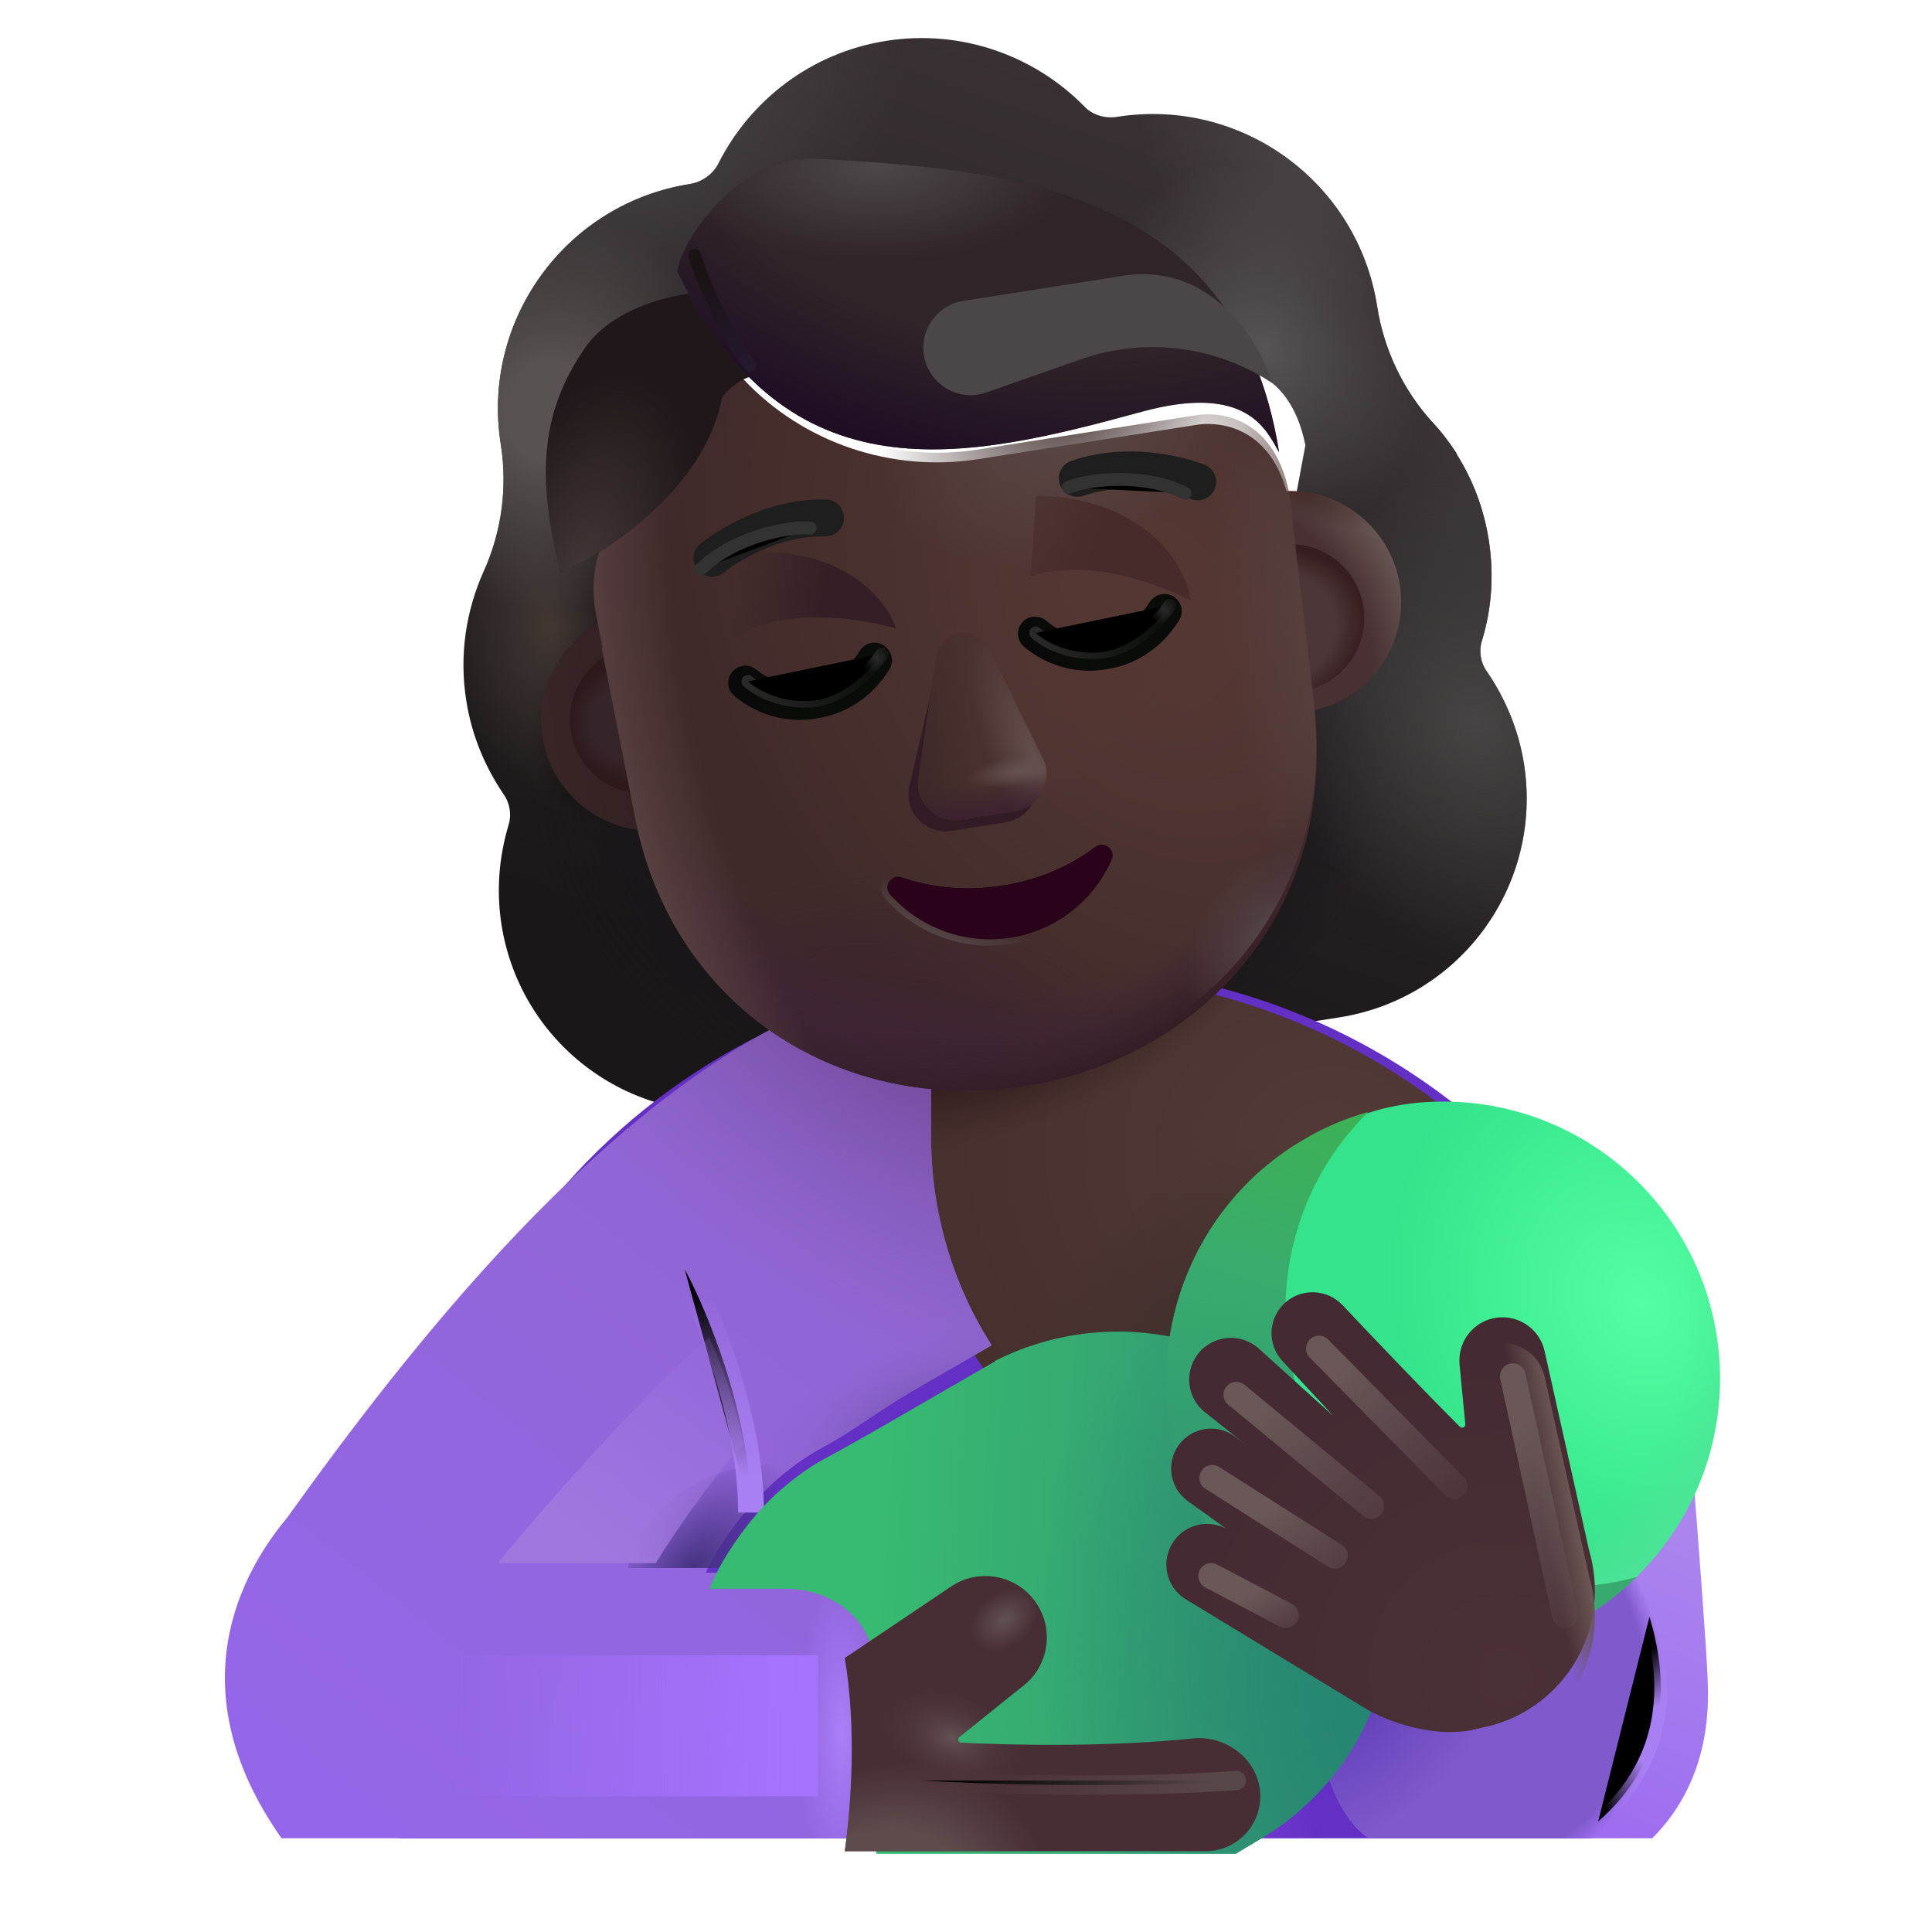 <svg viewBox="1 1 30 30" xmlns="http://www.w3.org/2000/svg">
<g filter="url(#filter0_i_4002_3505)">
<path fill-rule="evenodd" clip-rule="evenodd" d="M23.762 11.696C23.914 11.201 23.951 10.669 23.867 10.134C23.789 9.64 23.615 9.192 23.366 8.798L23.372 8.797C23.257 8.619 23.133 8.454 22.989 8.302L22.986 8.299C22.535 7.8 22.24 7.177 22.136 6.514L22.134 6.503C21.831 4.577 20.024 3.261 18.098 3.564C17.906 3.594 17.71 3.537 17.578 3.393C16.809 2.615 15.68 2.201 14.514 2.384C13.348 2.567 12.401 3.308 11.908 4.285C11.824 4.451 11.657 4.576 11.465 4.606C11.435 4.611 11.405 4.616 11.375 4.622C9.498 4.966 8.227 6.747 8.525 8.642L8.527 8.653C8.631 9.316 8.541 9.999 8.265 10.613L8.263 10.617C7.988 11.229 7.878 11.914 7.99 12.629C8.076 13.175 8.283 13.658 8.57 14.084C8.668 14.222 8.697 14.404 8.645 14.566C8.502 15.049 8.453 15.572 8.537 16.107C8.833 17.989 10.591 19.27 12.474 18.974L21.546 17.548C23.429 17.252 24.71 15.494 24.414 13.611C24.329 13.076 24.122 12.593 23.837 12.177C23.739 12.039 23.71 11.857 23.762 11.696ZM10.357 10.908L10.344 10.91L12.002 13.201C12.598 16.143 13.289 12.999 16.113 12.555C18.937 12.111 20.687 15.215 20.352 12.232L21.021 8.663C20.758 7.356 19.789 7.414 19.599 7.444L16.195 7.979C14.851 8.19 13.479 7.732 12.545 6.74C12.386 6.577 12.12 6.652 12.066 6.87L12.011 7.089C11.866 7.72 11.482 8.244 10.959 8.592C10.943 8.6 10.926 8.611 10.908 8.622C10.89 8.633 10.873 8.644 10.857 8.652C10.628 8.821 10.104 9.301 10.24 10.308L10.302 10.63L10.357 10.908Z" fill="url(#paint0_linear_4002_3505)"/>
<path fill-rule="evenodd" clip-rule="evenodd" d="M23.762 11.696C23.914 11.201 23.951 10.669 23.867 10.134C23.789 9.64 23.615 9.192 23.366 8.798L23.372 8.797C23.257 8.619 23.133 8.454 22.989 8.302L22.986 8.299C22.535 7.8 22.24 7.177 22.136 6.514L22.134 6.503C21.831 4.577 20.024 3.261 18.098 3.564C17.906 3.594 17.71 3.537 17.578 3.393C16.809 2.615 15.68 2.201 14.514 2.384C13.348 2.567 12.401 3.308 11.908 4.285C11.824 4.451 11.657 4.576 11.465 4.606C11.435 4.611 11.405 4.616 11.375 4.622C9.498 4.966 8.227 6.747 8.525 8.642L8.527 8.653C8.631 9.316 8.541 9.999 8.265 10.613L8.263 10.617C7.988 11.229 7.878 11.914 7.99 12.629C8.076 13.175 8.283 13.658 8.57 14.084C8.668 14.222 8.697 14.404 8.645 14.566C8.502 15.049 8.453 15.572 8.537 16.107C8.833 17.989 10.591 19.27 12.474 18.974L21.546 17.548C23.429 17.252 24.71 15.494 24.414 13.611C24.329 13.076 24.122 12.593 23.837 12.177C23.739 12.039 23.71 11.857 23.762 11.696ZM10.357 10.908L10.344 10.91L12.002 13.201C12.598 16.143 13.289 12.999 16.113 12.555C18.937 12.111 20.687 15.215 20.352 12.232L21.021 8.663C20.758 7.356 19.789 7.414 19.599 7.444L16.195 7.979C14.851 8.19 13.479 7.732 12.545 6.74C12.386 6.577 12.12 6.652 12.066 6.87L12.011 7.089C11.866 7.72 11.482 8.244 10.959 8.592C10.943 8.6 10.926 8.611 10.908 8.622C10.89 8.633 10.873 8.644 10.857 8.652C10.628 8.821 10.104 9.301 10.24 10.308L10.302 10.63L10.357 10.908Z" fill="url(#paint1_radial_4002_3505)"/>
<path fill-rule="evenodd" clip-rule="evenodd" d="M23.762 11.696C23.914 11.201 23.951 10.669 23.867 10.134C23.789 9.64 23.615 9.192 23.366 8.798L23.372 8.797C23.257 8.619 23.133 8.454 22.989 8.302L22.986 8.299C22.535 7.8 22.24 7.177 22.136 6.514L22.134 6.503C21.831 4.577 20.024 3.261 18.098 3.564C17.906 3.594 17.71 3.537 17.578 3.393C16.809 2.615 15.68 2.201 14.514 2.384C13.348 2.567 12.401 3.308 11.908 4.285C11.824 4.451 11.657 4.576 11.465 4.606C11.435 4.611 11.405 4.616 11.375 4.622C9.498 4.966 8.227 6.747 8.525 8.642L8.527 8.653C8.631 9.316 8.541 9.999 8.265 10.613L8.263 10.617C7.988 11.229 7.878 11.914 7.99 12.629C8.076 13.175 8.283 13.658 8.57 14.084C8.668 14.222 8.697 14.404 8.645 14.566C8.502 15.049 8.453 15.572 8.537 16.107C8.833 17.989 10.591 19.27 12.474 18.974L21.546 17.548C23.429 17.252 24.71 15.494 24.414 13.611C24.329 13.076 24.122 12.593 23.837 12.177C23.739 12.039 23.71 11.857 23.762 11.696ZM10.357 10.908L10.344 10.91L12.002 13.201C12.598 16.143 13.289 12.999 16.113 12.555C18.937 12.111 20.687 15.215 20.352 12.232L21.021 8.663C20.758 7.356 19.789 7.414 19.599 7.444L16.195 7.979C14.851 8.19 13.479 7.732 12.545 6.74C12.386 6.577 12.12 6.652 12.066 6.87L12.011 7.089C11.866 7.72 11.482 8.244 10.959 8.592C10.943 8.6 10.926 8.611 10.908 8.622C10.89 8.633 10.873 8.644 10.857 8.652C10.628 8.821 10.104 9.301 10.24 10.308L10.302 10.63L10.357 10.908Z" fill="url(#paint2_radial_4002_3505)"/>
<path fill-rule="evenodd" clip-rule="evenodd" d="M23.762 11.696C23.914 11.201 23.951 10.669 23.867 10.134C23.789 9.64 23.615 9.192 23.366 8.798L23.372 8.797C23.257 8.619 23.133 8.454 22.989 8.302L22.986 8.299C22.535 7.8 22.24 7.177 22.136 6.514L22.134 6.503C21.831 4.577 20.024 3.261 18.098 3.564C17.906 3.594 17.71 3.537 17.578 3.393C16.809 2.615 15.68 2.201 14.514 2.384C13.348 2.567 12.401 3.308 11.908 4.285C11.824 4.451 11.657 4.576 11.465 4.606C11.435 4.611 11.405 4.616 11.375 4.622C9.498 4.966 8.227 6.747 8.525 8.642L8.527 8.653C8.631 9.316 8.541 9.999 8.265 10.613L8.263 10.617C7.988 11.229 7.878 11.914 7.99 12.629C8.076 13.175 8.283 13.658 8.57 14.084C8.668 14.222 8.697 14.404 8.645 14.566C8.502 15.049 8.453 15.572 8.537 16.107C8.833 17.989 10.591 19.27 12.474 18.974L21.546 17.548C23.429 17.252 24.71 15.494 24.414 13.611C24.329 13.076 24.122 12.593 23.837 12.177C23.739 12.039 23.71 11.857 23.762 11.696ZM10.357 10.908L10.344 10.91L12.002 13.201C12.598 16.143 13.289 12.999 16.113 12.555C18.937 12.111 20.687 15.215 20.352 12.232L21.021 8.663C20.758 7.356 19.789 7.414 19.599 7.444L16.195 7.979C14.851 8.19 13.479 7.732 12.545 6.74C12.386 6.577 12.12 6.652 12.066 6.87L12.011 7.089C11.866 7.72 11.482 8.244 10.959 8.592C10.943 8.6 10.926 8.611 10.908 8.622C10.89 8.633 10.873 8.644 10.857 8.652C10.628 8.821 10.104 9.301 10.24 10.308L10.302 10.63L10.357 10.908Z" fill="url(#paint3_radial_4002_3505)"/>
<path fill-rule="evenodd" clip-rule="evenodd" d="M23.762 11.696C23.914 11.201 23.951 10.669 23.867 10.134C23.789 9.64 23.615 9.192 23.366 8.798L23.372 8.797C23.257 8.619 23.133 8.454 22.989 8.302L22.986 8.299C22.535 7.8 22.24 7.177 22.136 6.514L22.134 6.503C21.831 4.577 20.024 3.261 18.098 3.564C17.906 3.594 17.71 3.537 17.578 3.393C16.809 2.615 15.68 2.201 14.514 2.384C13.348 2.567 12.401 3.308 11.908 4.285C11.824 4.451 11.657 4.576 11.465 4.606C11.435 4.611 11.405 4.616 11.375 4.622C9.498 4.966 8.227 6.747 8.525 8.642L8.527 8.653C8.631 9.316 8.541 9.999 8.265 10.613L8.263 10.617C7.988 11.229 7.878 11.914 7.99 12.629C8.076 13.175 8.283 13.658 8.57 14.084C8.668 14.222 8.697 14.404 8.645 14.566C8.502 15.049 8.453 15.572 8.537 16.107C8.833 17.989 10.591 19.27 12.474 18.974L21.546 17.548C23.429 17.252 24.71 15.494 24.414 13.611C24.329 13.076 24.122 12.593 23.837 12.177C23.739 12.039 23.71 11.857 23.762 11.696ZM10.357 10.908L10.344 10.91L12.002 13.201C12.598 16.143 13.289 12.999 16.113 12.555C18.937 12.111 20.687 15.215 20.352 12.232L21.021 8.663C20.758 7.356 19.789 7.414 19.599 7.444L16.195 7.979C14.851 8.19 13.479 7.732 12.545 6.74C12.386 6.577 12.12 6.652 12.066 6.87L12.011 7.089C11.866 7.72 11.482 8.244 10.959 8.592C10.943 8.6 10.926 8.611 10.908 8.622C10.89 8.633 10.873 8.644 10.857 8.652C10.628 8.821 10.104 9.301 10.24 10.308L10.302 10.63L10.357 10.908Z" fill="url(#paint4_radial_4002_3505)"/>
<path fill-rule="evenodd" clip-rule="evenodd" d="M23.762 11.696C23.914 11.201 23.951 10.669 23.867 10.134C23.789 9.64 23.615 9.192 23.366 8.798L23.372 8.797C23.257 8.619 23.133 8.454 22.989 8.302L22.986 8.299C22.535 7.8 22.24 7.177 22.136 6.514L22.134 6.503C21.831 4.577 20.024 3.261 18.098 3.564C17.906 3.594 17.71 3.537 17.578 3.393C16.809 2.615 15.68 2.201 14.514 2.384C13.348 2.567 12.401 3.308 11.908 4.285C11.824 4.451 11.657 4.576 11.465 4.606C11.435 4.611 11.405 4.616 11.375 4.622C9.498 4.966 8.227 6.747 8.525 8.642L8.527 8.653C8.631 9.316 8.541 9.999 8.265 10.613L8.263 10.617C7.988 11.229 7.878 11.914 7.99 12.629C8.076 13.175 8.283 13.658 8.57 14.084C8.668 14.222 8.697 14.404 8.645 14.566C8.502 15.049 8.453 15.572 8.537 16.107C8.833 17.989 10.591 19.27 12.474 18.974L21.546 17.548C23.429 17.252 24.71 15.494 24.414 13.611C24.329 13.076 24.122 12.593 23.837 12.177C23.739 12.039 23.71 11.857 23.762 11.696ZM10.357 10.908L10.344 10.91L12.002 13.201C12.598 16.143 13.289 12.999 16.113 12.555C18.937 12.111 20.687 15.215 20.352 12.232L21.021 8.663C20.758 7.356 19.789 7.414 19.599 7.444L16.195 7.979C14.851 8.19 13.479 7.732 12.545 6.74C12.386 6.577 12.12 6.652 12.066 6.87L12.011 7.089C11.866 7.72 11.482 8.244 10.959 8.592C10.943 8.6 10.926 8.611 10.908 8.622C10.89 8.633 10.873 8.644 10.857 8.652C10.628 8.821 10.104 9.301 10.24 10.308L10.302 10.63L10.357 10.908Z" fill="url(#paint5_radial_4002_3505)"/>
<path fill-rule="evenodd" clip-rule="evenodd" d="M23.762 11.696C23.914 11.201 23.951 10.669 23.867 10.134C23.789 9.64 23.615 9.192 23.366 8.798L23.372 8.797C23.257 8.619 23.133 8.454 22.989 8.302L22.986 8.299C22.535 7.8 22.24 7.177 22.136 6.514L22.134 6.503C21.831 4.577 20.024 3.261 18.098 3.564C17.906 3.594 17.71 3.537 17.578 3.393C16.809 2.615 15.68 2.201 14.514 2.384C13.348 2.567 12.401 3.308 11.908 4.285C11.824 4.451 11.657 4.576 11.465 4.606C11.435 4.611 11.405 4.616 11.375 4.622C9.498 4.966 8.227 6.747 8.525 8.642L8.527 8.653C8.631 9.316 8.541 9.999 8.265 10.613L8.263 10.617C7.988 11.229 7.878 11.914 7.99 12.629C8.076 13.175 8.283 13.658 8.57 14.084C8.668 14.222 8.697 14.404 8.645 14.566C8.502 15.049 8.453 15.572 8.537 16.107C8.833 17.989 10.591 19.27 12.474 18.974L21.546 17.548C23.429 17.252 24.71 15.494 24.414 13.611C24.329 13.076 24.122 12.593 23.837 12.177C23.739 12.039 23.71 11.857 23.762 11.696ZM10.357 10.908L10.344 10.91L12.002 13.201C12.598 16.143 13.289 12.999 16.113 12.555C18.937 12.111 20.687 15.215 20.352 12.232L21.021 8.663C20.758 7.356 19.789 7.414 19.599 7.444L16.195 7.979C14.851 8.19 13.479 7.732 12.545 6.74C12.386 6.577 12.12 6.652 12.066 6.87L12.011 7.089C11.866 7.72 11.482 8.244 10.959 8.592C10.943 8.6 10.926 8.611 10.908 8.622C10.89 8.633 10.873 8.644 10.857 8.652C10.628 8.821 10.104 9.301 10.24 10.308L10.302 10.63L10.357 10.908Z" fill="url(#paint6_radial_4002_3505)"/>
<path fill-rule="evenodd" clip-rule="evenodd" d="M23.762 11.696C23.914 11.201 23.951 10.669 23.867 10.134C23.789 9.64 23.615 9.192 23.366 8.798L23.372 8.797C23.257 8.619 23.133 8.454 22.989 8.302L22.986 8.299C22.535 7.8 22.24 7.177 22.136 6.514L22.134 6.503C21.831 4.577 20.024 3.261 18.098 3.564C17.906 3.594 17.71 3.537 17.578 3.393C16.809 2.615 15.68 2.201 14.514 2.384C13.348 2.567 12.401 3.308 11.908 4.285C11.824 4.451 11.657 4.576 11.465 4.606C11.435 4.611 11.405 4.616 11.375 4.622C9.498 4.966 8.227 6.747 8.525 8.642L8.527 8.653C8.631 9.316 8.541 9.999 8.265 10.613L8.263 10.617C7.988 11.229 7.878 11.914 7.99 12.629C8.076 13.175 8.283 13.658 8.57 14.084C8.668 14.222 8.697 14.404 8.645 14.566C8.502 15.049 8.453 15.572 8.537 16.107C8.833 17.989 10.591 19.27 12.474 18.974L21.546 17.548C23.429 17.252 24.71 15.494 24.414 13.611C24.329 13.076 24.122 12.593 23.837 12.177C23.739 12.039 23.71 11.857 23.762 11.696ZM10.357 10.908L10.344 10.91L12.002 13.201C12.598 16.143 13.289 12.999 16.113 12.555C18.937 12.111 20.687 15.215 20.352 12.232L21.021 8.663C20.758 7.356 19.789 7.414 19.599 7.444L16.195 7.979C14.851 8.19 13.479 7.732 12.545 6.74C12.386 6.577 12.12 6.652 12.066 6.87L12.011 7.089C11.866 7.72 11.482 8.244 10.959 8.592C10.943 8.6 10.926 8.611 10.908 8.622C10.89 8.633 10.873 8.644 10.857 8.652C10.628 8.821 10.104 9.301 10.24 10.308L10.302 10.63L10.357 10.908Z" fill="url(#paint7_radial_4002_3505)"/>
<path fill-rule="evenodd" clip-rule="evenodd" d="M23.762 11.696C23.914 11.201 23.951 10.669 23.867 10.134C23.789 9.64 23.615 9.192 23.366 8.798L23.372 8.797C23.257 8.619 23.133 8.454 22.989 8.302L22.986 8.299C22.535 7.8 22.24 7.177 22.136 6.514L22.134 6.503C21.831 4.577 20.024 3.261 18.098 3.564C17.906 3.594 17.71 3.537 17.578 3.393C16.809 2.615 15.68 2.201 14.514 2.384C13.348 2.567 12.401 3.308 11.908 4.285C11.824 4.451 11.657 4.576 11.465 4.606C11.435 4.611 11.405 4.616 11.375 4.622C9.498 4.966 8.227 6.747 8.525 8.642L8.527 8.653C8.631 9.316 8.541 9.999 8.265 10.613L8.263 10.617C7.988 11.229 7.878 11.914 7.99 12.629C8.076 13.175 8.283 13.658 8.57 14.084C8.668 14.222 8.697 14.404 8.645 14.566C8.502 15.049 8.453 15.572 8.537 16.107C8.833 17.989 10.591 19.27 12.474 18.974L21.546 17.548C23.429 17.252 24.71 15.494 24.414 13.611C24.329 13.076 24.122 12.593 23.837 12.177C23.739 12.039 23.71 11.857 23.762 11.696ZM10.357 10.908L10.344 10.91L12.002 13.201C12.598 16.143 13.289 12.999 16.113 12.555C18.937 12.111 20.687 15.215 20.352 12.232L21.021 8.663C20.758 7.356 19.789 7.414 19.599 7.444L16.195 7.979C14.851 8.19 13.479 7.732 12.545 6.74C12.386 6.577 12.12 6.652 12.066 6.87L12.011 7.089C11.866 7.72 11.482 8.244 10.959 8.592C10.943 8.6 10.926 8.611 10.908 8.622C10.89 8.633 10.873 8.644 10.857 8.652C10.628 8.821 10.104 9.301 10.24 10.308L10.302 10.63L10.357 10.908Z" fill="url(#paint8_radial_4002_3505)"/>
<path fill-rule="evenodd" clip-rule="evenodd" d="M23.762 11.696C23.914 11.201 23.951 10.669 23.867 10.134C23.789 9.64 23.615 9.192 23.366 8.798L23.372 8.797C23.257 8.619 23.133 8.454 22.989 8.302L22.986 8.299C22.535 7.8 22.24 7.177 22.136 6.514L22.134 6.503C21.831 4.577 20.024 3.261 18.098 3.564C17.906 3.594 17.71 3.537 17.578 3.393C16.809 2.615 15.68 2.201 14.514 2.384C13.348 2.567 12.401 3.308 11.908 4.285C11.824 4.451 11.657 4.576 11.465 4.606C11.435 4.611 11.405 4.616 11.375 4.622C9.498 4.966 8.227 6.747 8.525 8.642L8.527 8.653C8.631 9.316 8.541 9.999 8.265 10.613L8.263 10.617C7.988 11.229 7.878 11.914 7.99 12.629C8.076 13.175 8.283 13.658 8.57 14.084C8.668 14.222 8.697 14.404 8.645 14.566C8.502 15.049 8.453 15.572 8.537 16.107C8.833 17.989 10.591 19.27 12.474 18.974L21.546 17.548C23.429 17.252 24.71 15.494 24.414 13.611C24.329 13.076 24.122 12.593 23.837 12.177C23.739 12.039 23.71 11.857 23.762 11.696ZM10.357 10.908L10.344 10.91L12.002 13.201C12.598 16.143 13.289 12.999 16.113 12.555C18.937 12.111 20.687 15.215 20.352 12.232L21.021 8.663C20.758 7.356 19.789 7.414 19.599 7.444L16.195 7.979C14.851 8.19 13.479 7.732 12.545 6.74C12.386 6.577 12.12 6.652 12.066 6.87L12.011 7.089C11.866 7.72 11.482 8.244 10.959 8.592C10.943 8.6 10.926 8.611 10.908 8.622C10.89 8.633 10.873 8.644 10.857 8.652C10.628 8.821 10.104 9.301 10.24 10.308L10.302 10.63L10.357 10.908Z" fill="url(#paint9_radial_4002_3505)"/>
<path fill-rule="evenodd" clip-rule="evenodd" d="M23.762 11.696C23.914 11.201 23.951 10.669 23.867 10.134C23.789 9.64 23.615 9.192 23.366 8.798L23.372 8.797C23.257 8.619 23.133 8.454 22.989 8.302L22.986 8.299C22.535 7.8 22.24 7.177 22.136 6.514L22.134 6.503C21.831 4.577 20.024 3.261 18.098 3.564C17.906 3.594 17.71 3.537 17.578 3.393C16.809 2.615 15.68 2.201 14.514 2.384C13.348 2.567 12.401 3.308 11.908 4.285C11.824 4.451 11.657 4.576 11.465 4.606C11.435 4.611 11.405 4.616 11.375 4.622C9.498 4.966 8.227 6.747 8.525 8.642L8.527 8.653C8.631 9.316 8.541 9.999 8.265 10.613L8.263 10.617C7.988 11.229 7.878 11.914 7.99 12.629C8.076 13.175 8.283 13.658 8.57 14.084C8.668 14.222 8.697 14.404 8.645 14.566C8.502 15.049 8.453 15.572 8.537 16.107C8.833 17.989 10.591 19.27 12.474 18.974L21.546 17.548C23.429 17.252 24.71 15.494 24.414 13.611C24.329 13.076 24.122 12.593 23.837 12.177C23.739 12.039 23.71 11.857 23.762 11.696ZM10.357 10.908L10.344 10.91L12.002 13.201C12.598 16.143 13.289 12.999 16.113 12.555C18.937 12.111 20.687 15.215 20.352 12.232L21.021 8.663C20.758 7.356 19.789 7.414 19.599 7.444L16.195 7.979C14.851 8.19 13.479 7.732 12.545 6.74C12.386 6.577 12.12 6.652 12.066 6.87L12.011 7.089C11.866 7.72 11.482 8.244 10.959 8.592C10.943 8.6 10.926 8.611 10.908 8.622C10.89 8.633 10.873 8.644 10.857 8.652C10.628 8.821 10.104 9.301 10.24 10.308L10.302 10.63L10.357 10.908Z" fill="url(#paint10_radial_4002_3505)"/>
<path fill-rule="evenodd" clip-rule="evenodd" d="M23.762 11.696C23.914 11.201 23.951 10.669 23.867 10.134C23.789 9.64 23.615 9.192 23.366 8.798L23.372 8.797C23.257 8.619 23.133 8.454 22.989 8.302L22.986 8.299C22.535 7.8 22.24 7.177 22.136 6.514L22.134 6.503C21.831 4.577 20.024 3.261 18.098 3.564C17.906 3.594 17.71 3.537 17.578 3.393C16.809 2.615 15.68 2.201 14.514 2.384C13.348 2.567 12.401 3.308 11.908 4.285C11.824 4.451 11.657 4.576 11.465 4.606C11.435 4.611 11.405 4.616 11.375 4.622C9.498 4.966 8.227 6.747 8.525 8.642L8.527 8.653C8.631 9.316 8.541 9.999 8.265 10.613L8.263 10.617C7.988 11.229 7.878 11.914 7.99 12.629C8.076 13.175 8.283 13.658 8.57 14.084C8.668 14.222 8.697 14.404 8.645 14.566C8.502 15.049 8.453 15.572 8.537 16.107C8.833 17.989 10.591 19.27 12.474 18.974L21.546 17.548C23.429 17.252 24.71 15.494 24.414 13.611C24.329 13.076 24.122 12.593 23.837 12.177C23.739 12.039 23.71 11.857 23.762 11.696ZM10.357 10.908L10.344 10.91L12.002 13.201C12.598 16.143 13.289 12.999 16.113 12.555C18.937 12.111 20.687 15.215 20.352 12.232L21.021 8.663C20.758 7.356 19.789 7.414 19.599 7.444L16.195 7.979C14.851 8.19 13.479 7.732 12.545 6.74C12.386 6.577 12.12 6.652 12.066 6.87L12.011 7.089C11.866 7.72 11.482 8.244 10.959 8.592C10.943 8.6 10.926 8.611 10.908 8.622C10.89 8.633 10.873 8.644 10.857 8.652C10.628 8.821 10.104 9.301 10.24 10.308L10.302 10.63L10.357 10.908Z" fill="url(#paint11_radial_4002_3505)"/>
</g>
<path d="M25.578 29.545C26.558 29.545 27.348 28.745 27.348 27.765L27.338 25.775C27.338 20.385 22.868 16.005 17.348 16.005C11.838 16.005 7.358 20.375 7.358 25.775L7.208 29.545H25.578Z" fill="#642FC5"/>
<path d="M25.578 29.545C26.558 29.545 27.348 28.745 27.348 27.765L27.338 25.775C27.338 20.385 22.868 16.005 17.348 16.005C11.838 16.005 7.358 20.375 7.358 25.775L7.208 29.545H25.578Z" fill="url(#paint12_radial_4002_3505)"/>
<g filter="url(#filter1_i_4002_3505)">
<path d="M17.348 16.005C16.628 16.005 15.928 16.085 15.258 16.225V18.645C15.258 22.125 18.188 24.895 21.668 24.705L27.248 24.395C26.548 19.655 22.388 16.005 17.348 16.005Z" fill="url(#paint13_radial_4002_3505)"/>
<path d="M17.348 16.005C16.628 16.005 15.928 16.085 15.258 16.225V18.645C15.258 22.125 18.188 24.895 21.668 24.705L27.248 24.395C26.548 19.655 22.388 16.005 17.348 16.005Z" fill="url(#paint14_radial_4002_3505)"/>
<path d="M17.348 16.005C16.628 16.005 15.928 16.085 15.258 16.225V18.645C15.258 22.125 18.188 24.895 21.668 24.705L27.248 24.395C26.548 19.655 22.388 16.005 17.348 16.005Z" fill="url(#paint15_radial_4002_3505)"/>
</g>
<path d="M27.515 27.05C27.502 26.645 27.35 24.633 27.293 23.933L24.468 24.112L21.46 27.437C21.46 28.7 21.973 29.387 22.265 29.545H26.655C27.624 28.581 27.523 27.334 27.515 27.05Z" fill="url(#paint16_linear_4002_3505)"/>
<path d="M27.515 27.05C27.502 26.645 27.35 24.633 27.293 23.933L24.468 24.112L21.46 27.437C21.46 28.7 21.973 29.387 22.265 29.545H26.655C27.624 28.581 27.523 27.334 27.515 27.05Z" fill="url(#paint17_radial_4002_3505)"/>
<path d="M27.515 27.05C27.502 26.645 27.35 24.633 27.293 23.933L24.468 24.112L21.46 27.437C21.46 28.7 21.973 29.387 22.265 29.545H26.655C27.624 28.581 27.523 27.334 27.515 27.05Z" fill="url(#paint18_radial_4002_3505)"/>
<g filter="url(#filter2_i_4002_3505)">
<path d="M13.569 16.61C10.217 17.963 7.09 22.01 5.258 24.567C4.547 25.42 3.54 27.228 5.172 29.545H14.352C14.456 28.842 14.506 27.564 14.299 26.416C14.189 25.804 13.579 25.42 12.957 25.42H11.761C11.863 25.155 12.492 24.063 13.562 23.483C14.067 23.21 14.416 22.921 14.975 22.597C15.126 22.509 15.289 22.415 15.47 22.31C15.737 22.156 15.986 22.012 16.199 21.89C15.604 20.953 15.258 19.841 15.258 18.645V17.193C14.658 17.095 14.088 16.898 13.569 16.61Z" fill="url(#paint19_linear_4002_3505)"/>
<path d="M13.569 16.61C10.217 17.963 7.09 22.01 5.258 24.567C4.547 25.42 3.54 27.228 5.172 29.545H14.352C14.456 28.842 14.506 27.564 14.299 26.416C14.189 25.804 13.579 25.42 12.957 25.42H11.761C11.863 25.155 12.492 24.063 13.562 23.483C14.067 23.21 14.416 22.921 14.975 22.597C15.126 22.509 15.289 22.415 15.47 22.31C15.737 22.156 15.986 22.012 16.199 21.89C15.604 20.953 15.258 19.841 15.258 18.645V17.193C14.658 17.095 14.088 16.898 13.569 16.61Z" fill="url(#paint20_radial_4002_3505)"/>
<path d="M13.569 16.61C10.217 17.963 7.09 22.01 5.258 24.567C4.547 25.42 3.54 27.228 5.172 29.545H14.352C14.456 28.842 14.506 27.564 14.299 26.416C14.189 25.804 13.579 25.42 12.957 25.42H11.761C11.863 25.155 12.492 24.063 13.562 23.483C14.067 23.21 14.416 22.921 14.975 22.597C15.126 22.509 15.289 22.415 15.47 22.31C15.737 22.156 15.986 22.012 16.199 21.89C15.604 20.953 15.258 19.841 15.258 18.645V17.193C14.658 17.095 14.088 16.898 13.569 16.61Z" fill="url(#paint21_radial_4002_3505)"/>
<path d="M13.569 16.61C10.217 17.963 7.09 22.01 5.258 24.567C4.547 25.42 3.54 27.228 5.172 29.545H14.352C14.456 28.842 14.506 27.564 14.299 26.416C14.189 25.804 13.579 25.42 12.957 25.42H11.761C11.863 25.155 12.492 24.063 13.562 23.483C14.067 23.21 14.416 22.921 14.975 22.597C15.126 22.509 15.289 22.415 15.47 22.31C15.737 22.156 15.986 22.012 16.199 21.89C15.604 20.953 15.258 19.841 15.258 18.645V17.193C14.658 17.095 14.088 16.898 13.569 16.61Z" fill="url(#paint22_radial_4002_3505)"/>
</g>
<g filter="url(#filter3_f_4002_3505)">
<path d="M10.746 25.347H12.316L13.293 23.753C11.618 23.614 10.897 24.758 10.746 25.347Z" fill="url(#paint23_radial_4002_3505)"/>
</g>
<g filter="url(#filter4_f_4002_3505)">
<path d="M26.613 26.105C26.886 27.011 26.98 28.269 25.816 29.284" stroke="url(#paint24_radial_4002_3505)" stroke-width="0.2"/>
</g>
<g filter="url(#filter5_f_4002_3505)">
<rect x="7.668" y="26.705" width="6.034" height="2.188" fill="url(#paint25_linear_4002_3505)"/>
</g>
<g filter="url(#filter6_f_4002_3505)">
<path d="M11.631 20.706C11.975 21.341 12.662 22.987 12.662 24.487" stroke="url(#paint26_linear_4002_3505)" stroke-width="0.4"/>
</g>
<g filter="url(#filter7_i_4002_3505)">
<path d="M13.451 23.459C13.473 23.446 13.496 23.433 13.519 23.421C14.024 23.148 14.416 22.92 14.975 22.597L15.47 22.31L15.511 22.287C15.763 22.141 15.997 22.006 16.199 21.89C16.198 21.888 16.197 21.886 16.195 21.884C18.192 20.874 20.667 21.585 21.798 23.556C22.978 25.596 22.278 28.196 20.238 29.356L19.938 29.536H14.353C14.456 28.831 14.505 27.558 14.299 26.416C14.189 25.803 13.579 25.42 12.957 25.42H11.765C11.812 25.308 11.864 25.198 11.921 25.09C12.08 24.803 12.346 24.396 12.721 24.024C12.938 23.814 13.182 23.623 13.451 23.459Z" fill="url(#paint27_linear_4002_3505)"/>
<path d="M13.451 23.459C13.473 23.446 13.496 23.433 13.519 23.421C14.024 23.148 14.416 22.92 14.975 22.597L15.47 22.31L15.511 22.287C15.763 22.141 15.997 22.006 16.199 21.89C16.198 21.888 16.197 21.886 16.195 21.884C18.192 20.874 20.667 21.585 21.798 23.556C22.978 25.596 22.278 28.196 20.238 29.356L19.938 29.536H14.353C14.456 28.831 14.505 27.558 14.299 26.416C14.189 25.803 13.579 25.42 12.957 25.42H11.765C11.812 25.308 11.864 25.198 11.921 25.09C12.08 24.803 12.346 24.396 12.721 24.024C12.938 23.814 13.182 23.623 13.451 23.459Z" fill="url(#paint28_radial_4002_3505)"/>
</g>
<g filter="url(#filter8_i_4002_3505)">
<path d="M14.318 29.545H19.919C20.389 29.545 20.77 29.165 20.77 28.695C20.77 28.15 20.262 27.738 19.72 27.795C18.476 27.924 17.005 27.904 16.123 27.862C16.077 27.86 16.059 27.802 16.095 27.773L17.097 26.971C17.486 26.66 17.57 26.103 17.29 25.691C16.995 25.256 16.405 25.142 15.969 25.435L14.318 26.545C14.503 27.647 14.415 28.852 14.318 29.545Z" fill="#482D35"/>
<path d="M14.318 29.545H19.919C20.389 29.545 20.77 29.165 20.77 28.695C20.77 28.15 20.262 27.738 19.72 27.795C18.476 27.924 17.005 27.904 16.123 27.862C16.077 27.86 16.059 27.802 16.095 27.773L17.097 26.971C17.486 26.66 17.57 26.103 17.29 25.691C16.995 25.256 16.405 25.142 15.969 25.435L14.318 26.545C14.503 27.647 14.415 28.852 14.318 29.545Z" fill="url(#paint29_radial_4002_3505)"/>
<path d="M14.318 29.545H19.919C20.389 29.545 20.77 29.165 20.77 28.695C20.77 28.15 20.262 27.738 19.72 27.795C18.476 27.924 17.005 27.904 16.123 27.862C16.077 27.86 16.059 27.802 16.095 27.773L17.097 26.971C17.486 26.66 17.57 26.103 17.29 25.691C16.995 25.256 16.405 25.142 15.969 25.435L14.318 26.545C14.503 27.647 14.415 28.852 14.318 29.545Z" fill="url(#paint30_radial_4002_3505)"/>
<path d="M14.318 29.545H19.919C20.389 29.545 20.77 29.165 20.77 28.695C20.77 28.15 20.262 27.738 19.72 27.795C18.476 27.924 17.005 27.904 16.123 27.862C16.077 27.86 16.059 27.802 16.095 27.773L17.097 26.971C17.486 26.66 17.57 26.103 17.29 25.691C16.995 25.256 16.405 25.142 15.969 25.435L14.318 26.545C14.503 27.647 14.415 28.852 14.318 29.545Z" fill="url(#paint31_radial_4002_3505)"/>
</g>
<path d="M23.408 26.706C25.782 26.706 27.708 24.78 27.708 22.405C27.708 20.031 25.782 18.105 23.408 18.105C21.033 18.105 19.855 20.031 19.855 22.405C19.855 24.78 21.033 26.706 23.408 26.706Z" fill="url(#paint32_radial_4002_3505)"/>
<path d="M23.408 26.706C25.782 26.706 27.708 24.78 27.708 22.405C27.708 20.031 25.782 18.105 23.408 18.105C21.033 18.105 19.855 20.031 19.855 22.405C19.855 24.78 21.033 26.706 23.408 26.706Z" fill="url(#paint33_radial_4002_3505)"/>
<path d="M21.538 23.486C20.538 21.746 20.878 19.606 22.248 18.266C21.888 18.366 21.538 18.516 21.208 18.716C19.228 19.896 18.528 22.456 19.638 24.476C20.798 26.596 23.478 27.336 25.558 26.136C25.878 25.956 26.168 25.726 26.418 25.486C24.578 25.996 22.548 25.226 21.538 23.486Z" fill="url(#paint34_linear_4002_3505)"/>
<path d="M21.538 23.486C20.538 21.746 20.878 19.606 22.248 18.266C21.888 18.366 21.538 18.516 21.208 18.716C19.228 19.896 18.528 22.456 19.638 24.476C20.798 26.596 23.478 27.336 25.558 26.136C25.878 25.956 26.168 25.726 26.418 25.486C24.578 25.996 22.548 25.226 21.538 23.486Z" fill="url(#paint35_radial_4002_3505)"/>
<g filter="url(#filter9_i_4002_3505)">
<path d="M20.934 21.648C21.19 21.398 21.602 21.407 21.848 21.667C22.295 22.142 23.009 22.893 23.668 23.554C23.701 23.587 23.757 23.56 23.753 23.514L23.664 22.588C23.629 22.221 23.897 21.895 24.264 21.858C24.601 21.825 24.91 22.048 24.984 22.378L25.677 25.481C25.734 25.676 25.765 25.883 25.765 26.096C25.765 27.161 24.999 28.046 23.988 28.232C23.291 28.432 22.503 28.111 22.194 27.924L19.415 26.235C19.103 26.046 19.016 25.632 19.225 25.333C19.409 25.07 19.76 24.987 20.04 25.137L19.444 24.709C19.165 24.508 19.102 24.119 19.303 23.84C19.507 23.558 19.903 23.499 20.181 23.709L20.367 23.85L19.711 23.33C19.434 23.111 19.384 22.709 19.599 22.428C19.829 22.128 20.267 22.087 20.548 22.342L21.704 23.387L20.914 22.534C20.68 22.282 20.689 21.89 20.934 21.648Z" fill="url(#paint36_radial_4002_3505)"/>
</g>
<path d="M20.934 21.648C21.19 21.398 21.602 21.407 21.848 21.667C22.295 22.142 23.009 22.893 23.668 23.554C23.701 23.587 23.757 23.56 23.753 23.514L23.664 22.588C23.629 22.221 23.897 21.895 24.264 21.858C24.601 21.825 24.91 22.048 24.984 22.378L25.677 25.481C25.734 25.676 25.765 25.883 25.765 26.096C25.765 27.161 24.999 28.046 23.988 28.232C23.291 28.432 22.503 28.111 22.194 27.924L19.415 26.235C19.103 26.046 19.016 25.632 19.225 25.333C19.409 25.07 19.76 24.987 20.04 25.137L19.444 24.709C19.165 24.508 19.102 24.119 19.303 23.84C19.507 23.558 19.903 23.499 20.181 23.709L20.367 23.85L19.711 23.33C19.434 23.111 19.384 22.709 19.599 22.428C19.829 22.128 20.267 22.087 20.548 22.342L21.704 23.387L20.914 22.534C20.68 22.282 20.689 21.89 20.934 21.648Z" fill="url(#paint37_linear_4002_3505)"/>
<g filter="url(#filter10_f_4002_3505)">
<path d="M8.73 25.272H11.183C11.608 24.583 12.22 23.758 12.543 23.431C12.418 22.719 12.136 22.026 12.011 21.769C10.886 22.742 9.355 24.51 8.73 25.272Z" fill="url(#paint38_linear_4002_3505)"/>
</g>
<g filter="url(#filter11_f_4002_3505)">
<path d="M21.48 21.94L23.59 24.081" stroke="url(#paint39_linear_4002_3505)" stroke-width="0.4" stroke-linecap="round"/>
</g>
<g filter="url(#filter12_f_4002_3505)">
<path d="M24.491 22.37L25.303 26.081" stroke="url(#paint40_linear_4002_3505)" stroke-width="0.4" stroke-linecap="round"/>
</g>
<g filter="url(#filter13_f_4002_3505)">
<path d="M20.198 22.657L22.291 24.384" stroke="url(#paint41_linear_4002_3505)" stroke-width="0.4" stroke-linecap="round"/>
</g>
<g filter="url(#filter14_f_4002_3505)">
<path d="M19.824 23.948L21.73 25.159" stroke="url(#paint42_linear_4002_3505)" stroke-width="0.4" stroke-linecap="round"/>
</g>
<g filter="url(#filter15_f_4002_3505)">
<path d="M19.808 25.472L20.965 26.081" stroke="url(#paint43_linear_4002_3505)" stroke-width="0.4" stroke-linecap="round"/>
</g>
<g filter="url(#filter16_i_4002_3505)">
<path d="M11.245 13.88C12.185 13.732 12.827 12.851 12.679 11.911C12.531 10.972 11.65 10.33 10.71 10.478C9.771 10.625 9.129 11.507 9.277 12.446C9.424 13.386 10.306 14.028 11.245 13.88Z" fill="url(#paint44_linear_4002_3505)"/>
</g>
<g filter="url(#filter17_i_4002_3505)">
<path d="M21.302 12.299C22.241 12.151 22.883 11.27 22.736 10.33C22.588 9.391 21.707 8.749 20.767 8.897C19.828 9.044 19.186 9.926 19.334 10.865C19.481 11.805 20.363 12.447 21.302 12.299Z" fill="url(#paint45_radial_4002_3505)"/>
<path d="M21.302 12.299C22.241 12.151 22.883 11.27 22.736 10.33C22.588 9.391 21.707 8.749 20.767 8.897C19.828 9.044 19.186 9.926 19.334 10.865C19.481 11.805 20.363 12.447 21.302 12.299Z" fill="url(#paint46_radial_4002_3505)"/>
</g>
<g filter="url(#filter18_f_4002_3505)">
<path d="M21.213 11.733C21.84 11.635 22.269 11.046 22.17 10.419C22.072 9.792 21.483 9.364 20.856 9.462C20.229 9.561 19.801 10.149 19.899 10.776C19.998 11.403 20.586 11.832 21.213 11.733Z" fill="#4C3637"/>
<path d="M21.213 11.733C21.84 11.635 22.269 11.046 22.17 10.419C22.072 9.792 21.483 9.364 20.856 9.462C20.229 9.561 19.801 10.149 19.899 10.776C19.998 11.403 20.586 11.832 21.213 11.733Z" fill="url(#paint47_radial_4002_3505)"/>
</g>
<g filter="url(#filter19_f_4002_3505)">
<path d="M11.177 13.31C11.804 13.212 12.232 12.623 12.134 11.996C12.035 11.369 11.447 10.941 10.82 11.039C10.193 11.138 9.764 11.726 9.863 12.353C9.961 12.98 10.55 13.409 11.177 13.31Z" fill="#35252B"/>
<path d="M11.177 13.31C11.804 13.212 12.232 12.623 12.134 11.996C12.035 11.369 11.447 10.941 10.82 11.039C10.193 11.138 9.764 11.726 9.863 12.353C9.961 12.98 10.55 13.409 11.177 13.31Z" fill="url(#paint48_radial_4002_3505)"/>
</g>
<g filter="url(#filter20_i_4002_3505)">
<path d="M10.344 10.911L10.357 10.909L10.302 10.63L10.24 10.308C10.104 9.302 10.628 8.821 10.857 8.653C10.873 8.645 10.89 8.634 10.908 8.622C10.926 8.611 10.943 8.6 10.959 8.592C11.482 8.245 11.866 7.72 12.011 7.09L12.066 6.871C12.12 6.652 12.386 6.577 12.545 6.74C13.479 7.732 14.851 8.191 16.195 7.979L19.599 7.444C19.789 7.414 20.758 7.357 21.021 8.664L21.406 11.932C21.742 14.915 19.741 17.269 16.917 17.713C14.092 18.157 11.466 16.531 10.87 13.588L10.344 10.911Z" fill="url(#paint49_radial_4002_3505)"/>
<path d="M10.344 10.911L10.357 10.909L10.302 10.63L10.24 10.308C10.104 9.302 10.628 8.821 10.857 8.653C10.873 8.645 10.89 8.634 10.908 8.622C10.926 8.611 10.943 8.6 10.959 8.592C11.482 8.245 11.866 7.72 12.011 7.09L12.066 6.871C12.12 6.652 12.386 6.577 12.545 6.74C13.479 7.732 14.851 8.191 16.195 7.979L19.599 7.444C19.789 7.414 20.758 7.357 21.021 8.664L21.406 11.932C21.742 14.915 19.741 17.269 16.917 17.713C14.092 18.157 11.466 16.531 10.87 13.588L10.344 10.911Z" fill="url(#paint50_radial_4002_3505)"/>
<path d="M10.344 10.911L10.357 10.909L10.302 10.63L10.24 10.308C10.104 9.302 10.628 8.821 10.857 8.653C10.873 8.645 10.89 8.634 10.908 8.622C10.926 8.611 10.943 8.6 10.959 8.592C11.482 8.245 11.866 7.72 12.011 7.09L12.066 6.871C12.12 6.652 12.386 6.577 12.545 6.74C13.479 7.732 14.851 8.191 16.195 7.979L19.599 7.444C19.789 7.414 20.758 7.357 21.021 8.664L21.406 11.932C21.742 14.915 19.741 17.269 16.917 17.713C14.092 18.157 11.466 16.531 10.87 13.588L10.344 10.911Z" fill="url(#paint51_radial_4002_3505)"/>
<path d="M10.344 10.911L10.357 10.909L10.302 10.63L10.24 10.308C10.104 9.302 10.628 8.821 10.857 8.653C10.873 8.645 10.89 8.634 10.908 8.622C10.926 8.611 10.943 8.6 10.959 8.592C11.482 8.245 11.866 7.72 12.011 7.09L12.066 6.871C12.12 6.652 12.386 6.577 12.545 6.74C13.479 7.732 14.851 8.191 16.195 7.979L19.599 7.444C19.789 7.414 20.758 7.357 21.021 8.664L21.406 11.932C21.742 14.915 19.741 17.269 16.917 17.713C14.092 18.157 11.466 16.531 10.87 13.588L10.344 10.911Z" fill="url(#paint52_radial_4002_3505)"/>
<path d="M10.344 10.911L10.357 10.909L10.302 10.63L10.24 10.308C10.104 9.302 10.628 8.821 10.857 8.653C10.873 8.645 10.89 8.634 10.908 8.622C10.926 8.611 10.943 8.6 10.959 8.592C11.482 8.245 11.866 7.72 12.011 7.09L12.066 6.871C12.12 6.652 12.386 6.577 12.545 6.74C13.479 7.732 14.851 8.191 16.195 7.979L19.599 7.444C19.789 7.414 20.758 7.357 21.021 8.664L21.406 11.932C21.742 14.915 19.741 17.269 16.917 17.713C14.092 18.157 11.466 16.531 10.87 13.588L10.344 10.911Z" fill="url(#paint53_radial_4002_3505)"/>
<path d="M10.344 10.911L10.357 10.909L10.302 10.63L10.24 10.308C10.104 9.302 10.628 8.821 10.857 8.653C10.873 8.645 10.89 8.634 10.908 8.622C10.926 8.611 10.943 8.6 10.959 8.592C11.482 8.245 11.866 7.72 12.011 7.09L12.066 6.871C12.12 6.652 12.386 6.577 12.545 6.74C13.479 7.732 14.851 8.191 16.195 7.979L19.599 7.444C19.789 7.414 20.758 7.357 21.021 8.664L21.406 11.932C21.742 14.915 19.741 17.269 16.917 17.713C14.092 18.157 11.466 16.531 10.87 13.588L10.344 10.911Z" fill="url(#paint54_radial_4002_3505)"/>
</g>
<path d="M10.344 10.911L10.357 10.909L10.302 10.63L10.24 10.308C10.104 9.302 10.628 8.821 10.857 8.653C10.873 8.645 10.89 8.634 10.908 8.622C10.926 8.611 10.943 8.6 10.959 8.592C11.482 8.245 11.866 7.72 12.011 7.09L12.066 6.871C12.12 6.652 12.386 6.577 12.545 6.74C13.479 7.732 14.851 8.191 16.195 7.979L19.599 7.444C19.789 7.414 20.758 7.357 21.021 8.664L21.406 11.932C21.742 14.915 19.741 17.269 16.917 17.713C14.092 18.157 11.466 16.531 10.87 13.588L10.344 10.911Z" fill="url(#paint55_radial_4002_3505)"/>
<path d="M10.344 10.911L10.357 10.909L10.302 10.63L10.24 10.308C10.104 9.302 10.628 8.821 10.857 8.653C10.873 8.645 10.89 8.634 10.908 8.622C10.926 8.611 10.943 8.6 10.959 8.592C11.482 8.245 11.866 7.72 12.011 7.09L12.066 6.871C12.12 6.652 12.386 6.577 12.545 6.74C13.479 7.732 14.851 8.191 16.195 7.979L19.599 7.444C19.789 7.414 20.758 7.357 21.021 8.664L21.406 11.932C21.742 14.915 19.741 17.269 16.917 17.713C14.092 18.157 11.466 16.531 10.87 13.588L10.344 10.911Z" fill="url(#paint56_radial_4002_3505)"/>
<path d="M10.344 10.911L10.357 10.909L10.302 10.63L10.24 10.308C10.104 9.302 10.628 8.821 10.857 8.653C10.873 8.645 10.89 8.634 10.908 8.622C10.926 8.611 10.943 8.6 10.959 8.592C11.482 8.245 11.866 7.72 12.011 7.09L12.066 6.871C12.12 6.652 12.386 6.577 12.545 6.74C13.479 7.732 14.851 8.191 16.195 7.979L19.599 7.444C19.789 7.414 20.758 7.357 21.021 8.664L21.406 11.932C21.742 14.915 19.741 17.269 16.917 17.713C14.092 18.157 11.466 16.531 10.87 13.588L10.344 10.911Z" fill="url(#paint57_radial_4002_3505)"/>
<g filter="url(#filter21_f_4002_3505)">
<path d="M15.553 11.337L15.112 13.248C15.056 13.636 15.389 13.962 15.779 13.901L16.61 13.77C17 13.709 17.216 13.29 17.044 12.944L16.2 11.235C16.017 10.856 15.616 10.919 15.553 11.337Z" fill="#331B25"/>
</g>
<g filter="url(#filter22_f_4002_3505)">
<path d="M15.54 11.19L15.261 13.075C15.204 13.463 15.538 13.789 15.928 13.728L16.759 13.597C17.149 13.536 17.365 13.117 17.193 12.771L16.349 11.062C16.166 10.683 15.604 10.772 15.54 11.19Z" fill="#4A302D"/>
<path d="M15.54 11.19L15.261 13.075C15.204 13.463 15.538 13.789 15.928 13.728L16.759 13.597C17.149 13.536 17.365 13.117 17.193 12.771L16.349 11.062C16.166 10.683 15.604 10.772 15.54 11.19Z" fill="url(#paint58_radial_4002_3505)"/>
<path d="M15.54 11.19L15.261 13.075C15.204 13.463 15.538 13.789 15.928 13.728L16.759 13.597C17.149 13.536 17.365 13.117 17.193 12.771L16.349 11.062C16.166 10.683 15.604 10.772 15.54 11.19Z" fill="url(#paint59_linear_4002_3505)"/>
<path d="M15.54 11.19L15.261 13.075C15.204 13.463 15.538 13.789 15.928 13.728L16.759 13.597C17.149 13.536 17.365 13.117 17.193 12.771L16.349 11.062C16.166 10.683 15.604 10.772 15.54 11.19Z" fill="url(#paint60_linear_4002_3505)"/>
<path d="M15.54 11.19L15.261 13.075C15.204 13.463 15.538 13.789 15.928 13.728L16.759 13.597C17.149 13.536 17.365 13.117 17.193 12.771L16.349 11.062C16.166 10.683 15.604 10.772 15.54 11.19Z" fill="url(#paint61_radial_4002_3505)"/>
</g>
<g filter="url(#filter23_f_4002_3505)">
<path d="M16.562 14.753C16.012 14.84 15.474 14.789 15.002 14.625C14.842 14.571 14.709 14.767 14.824 14.891C15.276 15.397 15.968 15.673 16.689 15.559C17.41 15.446 17.985 14.971 18.259 14.351C18.33 14.193 18.145 14.052 18.008 14.153C17.61 14.453 17.119 14.666 16.562 14.753Z" stroke="url(#paint62_linear_4002_3505)" stroke-width="0.2"/>
</g>
<path d="M16.562 14.753C16.012 14.84 15.474 14.789 15.002 14.625C14.842 14.571 14.709 14.767 14.824 14.891C15.276 15.397 15.968 15.673 16.689 15.559C17.41 15.446 17.985 14.971 18.259 14.351C18.33 14.193 18.145 14.052 18.008 14.153C17.61 14.453 17.119 14.666 16.562 14.753Z" fill="#2A0219"/>
<g filter="url(#filter24_if_4002_3505)">
<path d="M9.577 5.912C10.076 5.184 11.207 5.005 11.745 5.018L12.378 6.316C12.104 6.317 11.881 6.449 11.711 6.675C11.446 8.082 9.933 9.073 9.209 9.393C8.804 7.84 8.929 6.858 9.577 5.912Z" fill="#20171A"/>
<path d="M9.577 5.912C10.076 5.184 11.207 5.005 11.745 5.018L12.378 6.316C12.104 6.317 11.881 6.449 11.711 6.675C11.446 8.082 9.933 9.073 9.209 9.393C8.804 7.84 8.929 6.858 9.577 5.912Z" fill="url(#paint63_radial_4002_3505)"/>
</g>
<g filter="url(#filter25_if_4002_3505)">
<path d="M13.999 3.264C12.76 3.187 11.873 4.551 11.818 5.014C13.519 8.587 16.3 7.939 19.029 7.194C20.663 6.748 20.962 7.477 21.161 7.821C20.508 3.663 16.85 3.439 14.03 3.265L13.999 3.264Z" fill="#2F2428"/>
<path d="M13.999 3.264C12.76 3.187 11.873 4.551 11.818 5.014C13.519 8.587 16.3 7.939 19.029 7.194C20.663 6.748 20.962 7.477 21.161 7.821C20.508 3.663 16.85 3.439 14.03 3.265L13.999 3.264Z" fill="url(#paint64_radial_4002_3505)"/>
<path d="M13.999 3.264C12.76 3.187 11.873 4.551 11.818 5.014C13.519 8.587 16.3 7.939 19.029 7.194C20.663 6.748 20.962 7.477 21.161 7.821C20.508 3.663 16.85 3.439 14.03 3.265L13.999 3.264Z" fill="url(#paint65_radial_4002_3505)"/>
</g>
<g filter="url(#filter26_f_4002_3505)">
<path d="M11.788 4.964C11.853 5.217 12.228 6.148 12.648 6.681" stroke="url(#paint66_linear_4002_3505)" stroke-width="0.2" stroke-linecap="round"/>
</g>
<g filter="url(#filter27_f_4002_3505)">
<path d="M17.781 6.58L16.317 7.094C15.883 7.247 15.417 6.968 15.346 6.514C15.283 6.112 15.556 5.735 15.958 5.672L18.433 5.283C19.896 5.053 20.613 6.452 20.751 6.946C19.873 6.367 18.774 6.231 17.781 6.58Z" fill="#4B4648"/>
</g>
<path d="M19.036 10.228C18.956 10.238 18.896 10.288 18.846 10.358C18.686 10.618 18.426 10.808 18.106 10.868C17.786 10.928 17.476 10.838 17.246 10.638C17.186 10.588 17.106 10.568 17.026 10.578C16.806 10.618 16.726 10.898 16.906 11.048C17.256 11.338 17.726 11.478 18.206 11.388C18.686 11.308 19.076 11.018 19.316 10.618C19.426 10.428 19.256 10.188 19.036 10.228Z" fill="url(#paint67_linear_4002_3505)"/>
<path d="M14.537 10.981C14.457 10.991 14.397 11.041 14.347 11.111C14.187 11.371 13.927 11.561 13.607 11.621C13.297 11.681 12.987 11.591 12.747 11.401C12.687 11.351 12.607 11.321 12.527 11.341C12.307 11.381 12.227 11.661 12.407 11.811C12.757 12.101 13.227 12.241 13.707 12.151C14.187 12.071 14.577 11.781 14.817 11.381C14.927 11.191 14.757 10.951 14.537 10.981Z" fill="url(#paint68_linear_4002_3505)"/>
<g filter="url(#filter28_f_4002_3505)">
<path d="M17.082 10.828C17.213 10.95 17.6 11.181 18.104 11.126C18.608 11.072 19.051 10.583 19.164 10.398" stroke="url(#paint69_linear_4002_3505)" stroke-width="0.2" stroke-linecap="round"/>
<path d="M17.082 10.828C17.213 10.95 17.6 11.181 18.104 11.126C18.608 11.072 19.051 10.583 19.164 10.398" stroke="url(#paint70_radial_4002_3505)" stroke-width="0.2" stroke-linecap="round"/>
</g>
<g filter="url(#filter29_f_4002_3505)">
<path d="M12.615 11.581C12.745 11.703 13.133 11.934 13.636 11.879C14.141 11.825 14.583 11.336 14.697 11.151" stroke="url(#paint71_linear_4002_3505)" stroke-width="0.2" stroke-linecap="round"/>
<path d="M12.615 11.581C12.745 11.703 13.133 11.934 13.636 11.879C14.141 11.825 14.583 11.336 14.697 11.151" stroke="url(#paint72_radial_4002_3505)" stroke-width="0.2" stroke-linecap="round"/>
</g>
<g filter="url(#filter30_f_4002_3505)">
<path d="M12.244 9.633C13.619 9.371 14.635 9.993 14.916 10.758C13.629 10.421 12.846 10.641 12.408 10.876L12.244 9.633Z" fill="url(#paint73_linear_4002_3505)"/>
</g>
<g filter="url(#filter31_f_4002_3505)">
<path d="M17.088 8.698C18.488 8.709 19.363 9.517 19.489 10.322C18.292 9.74 17.482 9.803 17.007 9.948L17.088 8.698Z" fill="url(#paint74_linear_4002_3505)"/>
</g>
<g filter="url(#filter32_i_4002_3505)">
<path fill-rule="evenodd" clip-rule="evenodd" d="M19.505 8.416C19.505 8.416 19.505 8.416 19.397 8.682L19.505 8.416C19.652 8.476 19.723 8.643 19.663 8.79C19.604 8.937 19.437 9.007 19.29 8.948C19.29 8.948 19.29 8.948 19.29 8.948L19.285 8.946C19.279 8.944 19.271 8.941 19.26 8.937C19.237 8.929 19.201 8.917 19.155 8.903C19.064 8.876 18.931 8.842 18.771 8.818C18.449 8.768 18.032 8.758 17.622 8.899C17.473 8.95 17.309 8.87 17.258 8.72C17.206 8.57 17.286 8.407 17.436 8.356C17.963 8.175 18.481 8.192 18.858 8.25C19.049 8.28 19.207 8.32 19.319 8.353C19.375 8.37 19.42 8.385 19.451 8.396C19.467 8.402 19.48 8.406 19.489 8.41L19.5 8.414L19.503 8.415L19.504 8.416L19.505 8.416Z" fill="#1E1E1E"/>
</g>
<g filter="url(#filter33_f_4002_3505)">
<path d="M17.588 8.569C17.916 8.433 18.77 8.341 19.401 8.658" stroke="#323233" stroke-width="0.2" stroke-linecap="round"/>
</g>
<g filter="url(#filter34_i_4002_3505)">
<path d="M12.044 10.085L12.04 10.088C12.04 10.088 12.04 10.088 12.04 10.088C11.918 10.19 11.737 10.173 11.636 10.052C11.534 9.93 11.55 9.749 11.672 9.647L11.672 9.647L11.673 9.646L11.676 9.644L11.685 9.637C11.693 9.631 11.703 9.622 11.717 9.612C11.743 9.592 11.781 9.564 11.829 9.531C11.926 9.465 12.064 9.378 12.236 9.292C12.578 9.12 13.065 8.945 13.622 8.955C13.781 8.958 13.907 9.089 13.904 9.248C13.901 9.406 13.77 9.532 13.611 9.529C13.178 9.521 12.785 9.658 12.493 9.805C12.349 9.877 12.233 9.95 12.154 10.004C12.114 10.031 12.085 10.053 12.065 10.068C12.055 10.076 12.048 10.081 12.044 10.085Z" fill="#1E1E1E"/>
</g>
<g filter="url(#filter35_f_4002_3505)">
<path d="M13.58 9.199C13.226 9.17 12.384 9.345 11.881 9.839" stroke="#323233" stroke-width="0.2" stroke-linecap="round"/>
</g>
<g filter="url(#filter36_f_4002_3505)">
<path d="M15.3 28.648C16.186 28.701 18.407 28.777 20.198 28.648" stroke="url(#paint75_linear_4002_3505)" stroke-width="0.3" stroke-linecap="round"/>
</g>
<defs>
<filter id="filter0_i_4002_3505" x="7.947" y="1.591" width="16.759" height="17.426" filterUnits="userSpaceOnUse" color-interpolation-filters="sRGB">
<feFlood flood-opacity="0" result="BackgroundImageFix"/>
<feBlend mode="normal" in="SourceGraphic" in2="BackgroundImageFix" result="shape"/>
<feColorMatrix in="SourceAlpha" type="matrix" values="0 0 0 0 0 0 0 0 0 0 0 0 0 0 0 0 0 0 127 0" result="hardAlpha"/>
<feOffset dx="0.25" dy="-0.75"/>
<feGaussianBlur stdDeviation="0.75"/>
<feComposite in2="hardAlpha" operator="arithmetic" k2="-1" k3="1"/>
<feColorMatrix type="matrix" values="0 0 0 0 0.122 0 0 0 0 0.071 0 0 0 0 0.165 0 0 0 1 0"/>
<feBlend mode="normal" in2="shape" result="effect1_innerShadow_4002_3505"/>
</filter>
<filter id="filter1_i_4002_3505" x="15.158" y="16.005" width="12.09" height="8.809" filterUnits="userSpaceOnUse" color-interpolation-filters="sRGB">
<feFlood flood-opacity="0" result="BackgroundImageFix"/>
<feBlend mode="normal" in="SourceGraphic" in2="BackgroundImageFix" result="shape"/>
<feColorMatrix in="SourceAlpha" type="matrix" values="0 0 0 0 0 0 0 0 0 0 0 0 0 0 0 0 0 0 127 0" result="hardAlpha"/>
<feOffset dx="-0.1" dy="0.1"/>
<feGaussianBlur stdDeviation="0.25"/>
<feComposite in2="hardAlpha" operator="arithmetic" k2="-1" k3="1"/>
<feColorMatrix type="matrix" values="0 0 0 0 0.278 0 0 0 0 0.173 0 0 0 0 0.157 0 0 0 1 0"/>
<feBlend mode="normal" in2="shape" result="effect1_innerShadow_4002_3505"/>
</filter>
<filter id="filter2_i_4002_3505" x="4.292" y="16.61" width="12.107" height="12.935" filterUnits="userSpaceOnUse" color-interpolation-filters="sRGB">
<feFlood flood-opacity="0" result="BackgroundImageFix"/>
<feBlend mode="normal" in="SourceGraphic" in2="BackgroundImageFix" result="shape"/>
<feColorMatrix in="SourceAlpha" type="matrix" values="0 0 0 0 0 0 0 0 0 0 0 0 0 0 0 0 0 0 127 0" result="hardAlpha"/>
<feOffset dx="0.2"/>
<feGaussianBlur stdDeviation="0.75"/>
<feComposite in2="hardAlpha" operator="arithmetic" k2="-1" k3="1"/>
<feColorMatrix type="matrix" values="0 0 0 0 0.514 0 0 0 0 0.392 0 0 0 0 0.647 0 0 0 1 0"/>
<feBlend mode="normal" in2="shape" result="effect1_innerShadow_4002_3505"/>
</filter>
<filter id="filter3_f_4002_3505" x="10.246" y="23.241" width="3.547" height="2.605" filterUnits="userSpaceOnUse" color-interpolation-filters="sRGB">
<feFlood flood-opacity="0" result="BackgroundImageFix"/>
<feBlend mode="normal" in="SourceGraphic" in2="BackgroundImageFix" result="shape"/>
<feGaussianBlur stdDeviation="0.25" result="effect1_foregroundBlur_4002_3505"/>
</filter>
<filter id="filter4_f_4002_3505" x="25.65" y="25.976" width="1.338" height="3.484" filterUnits="userSpaceOnUse" color-interpolation-filters="sRGB">
<feFlood flood-opacity="0" result="BackgroundImageFix"/>
<feBlend mode="normal" in="SourceGraphic" in2="BackgroundImageFix" result="shape"/>
<feGaussianBlur stdDeviation="0.05" result="effect1_foregroundBlur_4002_3505"/>
</filter>
<filter id="filter5_f_4002_3505" x="6.668" y="25.705" width="8.034" height="4.188" filterUnits="userSpaceOnUse" color-interpolation-filters="sRGB">
<feFlood flood-opacity="0" result="BackgroundImageFix"/>
<feBlend mode="normal" in="SourceGraphic" in2="BackgroundImageFix" result="shape"/>
<feGaussianBlur stdDeviation="0.5" result="effect1_foregroundBlur_4002_3505"/>
</filter>
<filter id="filter6_f_4002_3505" x="11.205" y="20.361" width="1.907" height="4.376" filterUnits="userSpaceOnUse" color-interpolation-filters="sRGB">
<feFlood flood-opacity="0" result="BackgroundImageFix"/>
<feBlend mode="normal" in="SourceGraphic" in2="BackgroundImageFix" result="shape"/>
<feGaussianBlur stdDeviation="0.125" result="effect1_foregroundBlur_4002_3505"/>
</filter>
<filter id="filter7_i_4002_3505" x="11.765" y="21.427" width="10.856" height="8.359" filterUnits="userSpaceOnUse" color-interpolation-filters="sRGB">
<feFlood flood-opacity="0" result="BackgroundImageFix"/>
<feBlend mode="normal" in="SourceGraphic" in2="BackgroundImageFix" result="shape"/>
<feColorMatrix in="SourceAlpha" type="matrix" values="0 0 0 0 0 0 0 0 0 0 0 0 0 0 0 0 0 0 127 0" result="hardAlpha"/>
<feOffset dx="0.25" dy="0.25"/>
<feGaussianBlur stdDeviation="0.5"/>
<feComposite in2="hardAlpha" operator="arithmetic" k2="-1" k3="1"/>
<feColorMatrix type="matrix" values="0 0 0 0 0.278 0 0 0 0 0.682 0 0 0 0 0.357 0 0 0 1 0"/>
<feBlend mode="normal" in2="shape" result="effect1_innerShadow_4002_3505"/>
</filter>
<filter id="filter8_i_4002_3505" x="14.118" y="25.273" width="6.652" height="4.473" filterUnits="userSpaceOnUse" color-interpolation-filters="sRGB">
<feFlood flood-opacity="0" result="BackgroundImageFix"/>
<feBlend mode="normal" in="SourceGraphic" in2="BackgroundImageFix" result="shape"/>
<feColorMatrix in="SourceAlpha" type="matrix" values="0 0 0 0 0 0 0 0 0 0 0 0 0 0 0 0 0 0 127 0" result="hardAlpha"/>
<feOffset dx="-0.2" dy="0.2"/>
<feGaussianBlur stdDeviation="0.3"/>
<feComposite in2="hardAlpha" operator="arithmetic" k2="-1" k3="1"/>
<feColorMatrix type="matrix" values="0 0 0 0 0.169 0 0 0 0 0.145 0 0 0 0 0.125 0 0 0 1 0"/>
<feBlend mode="normal" in2="shape" result="effect1_innerShadow_4002_3505"/>
</filter>
<filter id="filter9_i_4002_3505" x="19.111" y="21.066" width="6.654" height="7.23" filterUnits="userSpaceOnUse" color-interpolation-filters="sRGB">
<feFlood flood-opacity="0" result="BackgroundImageFix"/>
<feBlend mode="normal" in="SourceGraphic" in2="BackgroundImageFix" result="shape"/>
<feColorMatrix in="SourceAlpha" type="matrix" values="0 0 0 0 0 0 0 0 0 0 0 0 0 0 0 0 0 0 127 0" result="hardAlpha"/>
<feOffset dy="-0.4"/>
<feGaussianBlur stdDeviation="0.4"/>
<feComposite in2="hardAlpha" operator="arithmetic" k2="-1" k3="1"/>
<feColorMatrix type="matrix" values="0 0 0 0 0.243 0 0 0 0 0.129 0 0 0 0 0.227 0 0 0 1 0"/>
<feBlend mode="normal" in2="shape" result="effect1_innerShadow_4002_3505"/>
</filter>
<filter id="filter10_f_4002_3505" x="7.73" y="20.769" width="5.812" height="5.503" filterUnits="userSpaceOnUse" color-interpolation-filters="sRGB">
<feFlood flood-opacity="0" result="BackgroundImageFix"/>
<feBlend mode="normal" in="SourceGraphic" in2="BackgroundImageFix" result="shape"/>
<feGaussianBlur stdDeviation="0.5" result="effect1_foregroundBlur_4002_3505"/>
</filter>
<filter id="filter11_f_4002_3505" x="20.88" y="21.34" width="3.309" height="3.341" filterUnits="userSpaceOnUse" color-interpolation-filters="sRGB">
<feFlood flood-opacity="0" result="BackgroundImageFix"/>
<feBlend mode="normal" in="SourceGraphic" in2="BackgroundImageFix" result="shape"/>
<feGaussianBlur stdDeviation="0.2" result="effect1_foregroundBlur_4002_3505"/>
</filter>
<filter id="filter12_f_4002_3505" x="23.891" y="21.77" width="2.013" height="4.911" filterUnits="userSpaceOnUse" color-interpolation-filters="sRGB">
<feFlood flood-opacity="0" result="BackgroundImageFix"/>
<feBlend mode="normal" in="SourceGraphic" in2="BackgroundImageFix" result="shape"/>
<feGaussianBlur stdDeviation="0.2" result="effect1_foregroundBlur_4002_3505"/>
</filter>
<filter id="filter13_f_4002_3505" x="19.598" y="22.057" width="3.294" height="2.926" filterUnits="userSpaceOnUse" color-interpolation-filters="sRGB">
<feFlood flood-opacity="0" result="BackgroundImageFix"/>
<feBlend mode="normal" in="SourceGraphic" in2="BackgroundImageFix" result="shape"/>
<feGaussianBlur stdDeviation="0.2" result="effect1_foregroundBlur_4002_3505"/>
</filter>
<filter id="filter14_f_4002_3505" x="19.224" y="23.348" width="3.106" height="2.411" filterUnits="userSpaceOnUse" color-interpolation-filters="sRGB">
<feFlood flood-opacity="0" result="BackgroundImageFix"/>
<feBlend mode="normal" in="SourceGraphic" in2="BackgroundImageFix" result="shape"/>
<feGaussianBlur stdDeviation="0.2" result="effect1_foregroundBlur_4002_3505"/>
</filter>
<filter id="filter15_f_4002_3505" x="19.208" y="24.872" width="2.356" height="1.81" filterUnits="userSpaceOnUse" color-interpolation-filters="sRGB">
<feFlood flood-opacity="0" result="BackgroundImageFix"/>
<feBlend mode="normal" in="SourceGraphic" in2="BackgroundImageFix" result="shape"/>
<feGaussianBlur stdDeviation="0.2" result="effect1_foregroundBlur_4002_3505"/>
</filter>
<filter id="filter16_i_4002_3505" x="9.256" y="10.457" width="3.594" height="3.444" filterUnits="userSpaceOnUse" color-interpolation-filters="sRGB">
<feFlood flood-opacity="0" result="BackgroundImageFix"/>
<feBlend mode="normal" in="SourceGraphic" in2="BackgroundImageFix" result="shape"/>
<feColorMatrix in="SourceAlpha" type="matrix" values="0 0 0 0 0 0 0 0 0 0 0 0 0 0 0 0 0 0 127 0" result="hardAlpha"/>
<feOffset dx="0.15"/>
<feGaussianBlur stdDeviation="0.25"/>
<feComposite in2="hardAlpha" operator="arithmetic" k2="-1" k3="1"/>
<feColorMatrix type="matrix" values="0 0 0 0 0.337 0 0 0 0 0.267 0 0 0 0 0.251 0 0 0 1 0"/>
<feBlend mode="normal" in2="shape" result="effect1_innerShadow_4002_3505"/>
</filter>
<filter id="filter17_i_4002_3505" x="19.312" y="8.625" width="3.444" height="3.694" filterUnits="userSpaceOnUse" color-interpolation-filters="sRGB">
<feFlood flood-opacity="0" result="BackgroundImageFix"/>
<feBlend mode="normal" in="SourceGraphic" in2="BackgroundImageFix" result="shape"/>
<feColorMatrix in="SourceAlpha" type="matrix" values="0 0 0 0 0 0 0 0 0 0 0 0 0 0 0 0 0 0 127 0" result="hardAlpha"/>
<feOffset dy="-0.25"/>
<feGaussianBlur stdDeviation="0.25"/>
<feComposite in2="hardAlpha" operator="arithmetic" k2="-1" k3="1"/>
<feColorMatrix type="matrix" values="0 0 0 0 0.184 0 0 0 0 0.09 0 0 0 0 0.118 0 0 0 1 0"/>
<feBlend mode="normal" in2="shape" result="effect1_innerShadow_4002_3505"/>
</filter>
<filter id="filter18_f_4002_3505" x="19.385" y="8.948" width="3.299" height="3.299" filterUnits="userSpaceOnUse" color-interpolation-filters="sRGB">
<feFlood flood-opacity="0" result="BackgroundImageFix"/>
<feBlend mode="normal" in="SourceGraphic" in2="BackgroundImageFix" result="shape"/>
<feGaussianBlur stdDeviation="0.25" result="effect1_foregroundBlur_4002_3505"/>
</filter>
<filter id="filter19_f_4002_3505" x="9.599" y="10.775" width="2.799" height="2.799" filterUnits="userSpaceOnUse" color-interpolation-filters="sRGB">
<feFlood flood-opacity="0" result="BackgroundImageFix"/>
<feBlend mode="normal" in="SourceGraphic" in2="BackgroundImageFix" result="shape"/>
<feGaussianBlur stdDeviation="0.125" result="effect1_foregroundBlur_4002_3505"/>
</filter>
<filter id="filter20_i_4002_3505" x="10.218" y="6.652" width="11.225" height="11.283" filterUnits="userSpaceOnUse" color-interpolation-filters="sRGB">
<feFlood flood-opacity="0" result="BackgroundImageFix"/>
<feBlend mode="normal" in="SourceGraphic" in2="BackgroundImageFix" result="shape"/>
<feColorMatrix in="SourceAlpha" type="matrix" values="0 0 0 0 0 0 0 0 0 0 0 0 0 0 0 0 0 0 127 0" result="hardAlpha"/>
<feOffset dy="0.15"/>
<feGaussianBlur stdDeviation="0.125"/>
<feComposite in2="hardAlpha" operator="arithmetic" k2="-1" k3="1"/>
<feColorMatrix type="matrix" values="0 0 0 0 0.149 0 0 0 0 0.09 0 0 0 0 0.094 0 0 0 1 0"/>
<feBlend mode="normal" in2="shape" result="effect1_innerShadow_4002_3505"/>
</filter>
<filter id="filter21_f_4002_3505" x="14.606" y="10.484" width="2.998" height="3.924" filterUnits="userSpaceOnUse" color-interpolation-filters="sRGB">
<feFlood flood-opacity="0" result="BackgroundImageFix"/>
<feBlend mode="normal" in="SourceGraphic" in2="BackgroundImageFix" result="shape"/>
<feGaussianBlur stdDeviation="0.25" result="effect1_foregroundBlur_4002_3505"/>
</filter>
<filter id="filter22_f_4002_3505" x="15.005" y="10.572" width="2.498" height="3.414" filterUnits="userSpaceOnUse" color-interpolation-filters="sRGB">
<feFlood flood-opacity="0" result="BackgroundImageFix"/>
<feBlend mode="normal" in="SourceGraphic" in2="BackgroundImageFix" result="shape"/>
<feGaussianBlur stdDeviation="0.125" result="effect1_foregroundBlur_4002_3505"/>
</filter>
<filter id="filter23_f_4002_3505" x="14.581" y="13.919" width="3.894" height="1.866" filterUnits="userSpaceOnUse" color-interpolation-filters="sRGB">
<feFlood flood-opacity="0" result="BackgroundImageFix"/>
<feBlend mode="normal" in="SourceGraphic" in2="BackgroundImageFix" result="shape"/>
<feGaussianBlur stdDeviation="0.05" result="effect1_foregroundBlur_4002_3505"/>
</filter>
<filter id="filter24_if_4002_3505" x="8.477" y="4.517" width="4.401" height="5.375" filterUnits="userSpaceOnUse" color-interpolation-filters="sRGB">
<feFlood flood-opacity="0" result="BackgroundImageFix"/>
<feBlend mode="normal" in="SourceGraphic" in2="BackgroundImageFix" result="shape"/>
<feColorMatrix in="SourceAlpha" type="matrix" values="0 0 0 0 0 0 0 0 0 0 0 0 0 0 0 0 0 0 127 0" result="hardAlpha"/>
<feOffset dx="0.5" dy="0.5"/>
<feGaussianBlur stdDeviation="0.5"/>
<feComposite in2="hardAlpha" operator="arithmetic" k2="-1" k3="1"/>
<feColorMatrix type="matrix" values="0 0 0 0 0.353 0 0 0 0 0.341 0 0 0 0 0.341 0 0 0 1 0"/>
<feBlend mode="normal" in2="shape" result="effect1_innerShadow_4002_3505"/>
<feGaussianBlur stdDeviation="0.25" result="effect2_foregroundBlur_4002_3505"/>
</filter>
<filter id="filter25_if_4002_3505" x="11.518" y="3.01" width="9.893" height="5.061" filterUnits="userSpaceOnUse" color-interpolation-filters="sRGB">
<feFlood flood-opacity="0" result="BackgroundImageFix"/>
<feBlend mode="normal" in="SourceGraphic" in2="BackgroundImageFix" result="shape"/>
<feColorMatrix in="SourceAlpha" type="matrix" values="0 0 0 0 0 0 0 0 0 0 0 0 0 0 0 0 0 0 127 0" result="hardAlpha"/>
<feOffset dx="-0.3" dy="0.2"/>
<feGaussianBlur stdDeviation="0.4"/>
<feComposite in2="hardAlpha" operator="arithmetic" k2="-1" k3="1"/>
<feColorMatrix type="matrix" values="0 0 0 0 0.345 0 0 0 0 0.329 0 0 0 0 0.333 0 0 0 1 0"/>
<feBlend mode="normal" in2="shape" result="effect1_innerShadow_4002_3505"/>
<feGaussianBlur stdDeviation="0.125" result="effect2_foregroundBlur_4002_3505"/>
</filter>
<filter id="filter26_f_4002_3505" x="11.488" y="4.664" width="1.46" height="2.317" filterUnits="userSpaceOnUse" color-interpolation-filters="sRGB">
<feFlood flood-opacity="0" result="BackgroundImageFix"/>
<feBlend mode="normal" in="SourceGraphic" in2="BackgroundImageFix" result="shape"/>
<feGaussianBlur stdDeviation="0.1" result="effect1_foregroundBlur_4002_3505"/>
</filter>
<filter id="filter27_f_4002_3505" x="14.587" y="4.507" width="6.915" height="3.379" filterUnits="userSpaceOnUse" color-interpolation-filters="sRGB">
<feFlood flood-opacity="0" result="BackgroundImageFix"/>
<feBlend mode="normal" in="SourceGraphic" in2="BackgroundImageFix" result="shape"/>
<feGaussianBlur stdDeviation="0.375" result="effect1_foregroundBlur_4002_3505"/>
</filter>
<filter id="filter28_f_4002_3505" x="16.832" y="10.148" width="2.582" height="1.236" filterUnits="userSpaceOnUse" color-interpolation-filters="sRGB">
<feFlood flood-opacity="0" result="BackgroundImageFix"/>
<feBlend mode="normal" in="SourceGraphic" in2="BackgroundImageFix" result="shape"/>
<feGaussianBlur stdDeviation="0.075" result="effect1_foregroundBlur_4002_3505"/>
</filter>
<filter id="filter29_f_4002_3505" x="12.365" y="10.901" width="2.582" height="1.236" filterUnits="userSpaceOnUse" color-interpolation-filters="sRGB">
<feFlood flood-opacity="0" result="BackgroundImageFix"/>
<feBlend mode="normal" in="SourceGraphic" in2="BackgroundImageFix" result="shape"/>
<feGaussianBlur stdDeviation="0.075" result="effect1_foregroundBlur_4002_3505"/>
</filter>
<filter id="filter30_f_4002_3505" x="11.644" y="8.972" width="3.872" height="2.503" filterUnits="userSpaceOnUse" color-interpolation-filters="sRGB">
<feFlood flood-opacity="0" result="BackgroundImageFix"/>
<feBlend mode="normal" in="SourceGraphic" in2="BackgroundImageFix" result="shape"/>
<feGaussianBlur stdDeviation="0.3" result="effect1_foregroundBlur_4002_3505"/>
</filter>
<filter id="filter31_f_4002_3505" x="16.407" y="8.098" width="3.682" height="2.825" filterUnits="userSpaceOnUse" color-interpolation-filters="sRGB">
<feFlood flood-opacity="0" result="BackgroundImageFix"/>
<feBlend mode="normal" in="SourceGraphic" in2="BackgroundImageFix" result="shape"/>
<feGaussianBlur stdDeviation="0.3" result="effect1_foregroundBlur_4002_3505"/>
</filter>
<filter id="filter32_i_4002_3505" x="17.242" y="8.01" width="2.642" height="0.959" filterUnits="userSpaceOnUse" color-interpolation-filters="sRGB">
<feFlood flood-opacity="0" result="BackgroundImageFix"/>
<feBlend mode="normal" in="SourceGraphic" in2="BackgroundImageFix" result="shape"/>
<feColorMatrix in="SourceAlpha" type="matrix" values="0 0 0 0 0 0 0 0 0 0 0 0 0 0 0 0 0 0 127 0" result="hardAlpha"/>
<feOffset dx="0.2" dy="-0.2"/>
<feGaussianBlur stdDeviation="0.15"/>
<feComposite in2="hardAlpha" operator="arithmetic" k2="-1" k3="1"/>
<feColorMatrix type="matrix" values="0 0 0 0 0.043 0 0 0 0 0.024 0 0 0 0 0.031 0 0 0 1 0"/>
<feBlend mode="normal" in2="shape" result="effect1_innerShadow_4002_3505"/>
</filter>
<filter id="filter33_f_4002_3505" x="17.288" y="8.144" width="2.413" height="0.814" filterUnits="userSpaceOnUse" color-interpolation-filters="sRGB">
<feFlood flood-opacity="0" result="BackgroundImageFix"/>
<feBlend mode="normal" in="SourceGraphic" in2="BackgroundImageFix" result="shape"/>
<feGaussianBlur stdDeviation="0.1" result="effect1_foregroundBlur_4002_3505"/>
</filter>
<filter id="filter34_i_4002_3505" x="11.569" y="8.755" width="2.535" height="1.4" filterUnits="userSpaceOnUse" color-interpolation-filters="sRGB">
<feFlood flood-opacity="0" result="BackgroundImageFix"/>
<feBlend mode="normal" in="SourceGraphic" in2="BackgroundImageFix" result="shape"/>
<feColorMatrix in="SourceAlpha" type="matrix" values="0 0 0 0 0 0 0 0 0 0 0 0 0 0 0 0 0 0 127 0" result="hardAlpha"/>
<feOffset dx="0.2" dy="-0.2"/>
<feGaussianBlur stdDeviation="0.15"/>
<feComposite in2="hardAlpha" operator="arithmetic" k2="-1" k3="1"/>
<feColorMatrix type="matrix" values="0 0 0 0 0.043 0 0 0 0 0.024 0 0 0 0 0.031 0 0 0 1 0"/>
<feBlend mode="normal" in2="shape" result="effect1_innerShadow_4002_3505"/>
</filter>
<filter id="filter35_f_4002_3505" x="11.581" y="8.896" width="2.299" height="1.243" filterUnits="userSpaceOnUse" color-interpolation-filters="sRGB">
<feFlood flood-opacity="0" result="BackgroundImageFix"/>
<feBlend mode="normal" in="SourceGraphic" in2="BackgroundImageFix" result="shape"/>
<feGaussianBlur stdDeviation="0.1" result="effect1_foregroundBlur_4002_3505"/>
</filter>
<filter id="filter36_f_4002_3505" x="14.85" y="28.198" width="5.798" height="0.972" filterUnits="userSpaceOnUse" color-interpolation-filters="sRGB">
<feFlood flood-opacity="0" result="BackgroundImageFix"/>
<feBlend mode="normal" in="SourceGraphic" in2="BackgroundImageFix" result="shape"/>
<feGaussianBlur stdDeviation="0.15" result="effect1_foregroundBlur_4002_3505"/>
</filter>
<linearGradient id="paint0_linear_4002_3505" x1="19.738" y1="3.27" x2="14.638" y2="17.726" gradientUnits="userSpaceOnUse">
<stop stop-color="#393134"/>
<stop offset="1" stop-color="#1A1718"/>
</linearGradient>
<radialGradient id="paint1_radial_4002_3505" cx="0" cy="0" r="1" gradientUnits="userSpaceOnUse" gradientTransform="translate(16.028 14.094) rotate(88.606) scale(4.921 6.148)">
<stop offset="0.591" stop-color="#171418"/>
<stop offset="1" stop-color="#171418" stop-opacity="0"/>
</radialGradient>
<radialGradient id="paint2_radial_4002_3505" cx="0" cy="0" r="1" gradientUnits="userSpaceOnUse" gradientTransform="translate(13.096 14.845) rotate(137.071) scale(3.721 4.89)">
<stop offset="0.258" stop-color="#181518"/>
<stop offset="1" stop-color="#181518" stop-opacity="0"/>
</radialGradient>
<radialGradient id="paint3_radial_4002_3505" cx="0" cy="0" r="1" gradientUnits="userSpaceOnUse" gradientTransform="translate(10.847 12.439) rotate(118.472) scale(2.303 1.769)">
<stop offset="0.334" stop-color="#040101"/>
<stop offset="1" stop-color="#040101" stop-opacity="0"/>
</radialGradient>
<radialGradient id="paint4_radial_4002_3505" cx="0" cy="0" r="1" gradientUnits="userSpaceOnUse" gradientTransform="translate(10.989 10.219) rotate(112.496) scale(2.649 1.866)">
<stop offset="0.321" stop-color="#040002"/>
<stop offset="1" stop-color="#040002" stop-opacity="0"/>
</radialGradient>
<radialGradient id="paint5_radial_4002_3505" cx="0" cy="0" r="1" gradientUnits="userSpaceOnUse" gradientTransform="translate(10.871 3.465) rotate(53.338) scale(3.161 4.388)">
<stop stop-color="#474445"/>
<stop offset="1" stop-color="#474445" stop-opacity="0"/>
</radialGradient>
<radialGradient id="paint6_radial_4002_3505" cx="0" cy="0" r="1" gradientUnits="userSpaceOnUse" gradientTransform="translate(21.104 4.108) rotate(126.065) scale(2.182 3.049)">
<stop stop-color="#4A4446"/>
<stop offset="1" stop-color="#4A4446" stop-opacity="0"/>
</radialGradient>
<radialGradient id="paint7_radial_4002_3505" cx="0" cy="0" r="1" gradientUnits="userSpaceOnUse" gradientTransform="translate(23.728 9.252) rotate(154.846) scale(2.055 4.285)">
<stop stop-color="#3B3638"/>
<stop offset="1" stop-color="#3B3638" stop-opacity="0"/>
</radialGradient>
<radialGradient id="paint8_radial_4002_3505" cx="0" cy="0" r="1" gradientUnits="userSpaceOnUse" gradientTransform="translate(23.659 12.967) rotate(157.03) scale(3.106 3.957)">
<stop stop-color="#464444"/>
<stop offset="1" stop-color="#464444" stop-opacity="0"/>
</radialGradient>
<radialGradient id="paint9_radial_4002_3505" cx="0" cy="0" r="1" gradientUnits="userSpaceOnUse" gradientTransform="translate(20.389 7.14) rotate(-117.777) scale(2.997 2.37)">
<stop stop-color="#575455"/>
<stop offset="1" stop-color="#575455" stop-opacity="0"/>
</radialGradient>
<radialGradient id="paint10_radial_4002_3505" cx="0" cy="0" r="1" gradientUnits="userSpaceOnUse" gradientTransform="translate(9.291 11.482) rotate(-2.946) scale(1.618 2.622)">
<stop stop-color="#413733"/>
<stop offset="1" stop-color="#413733" stop-opacity="0"/>
</radialGradient>
<radialGradient id="paint11_radial_4002_3505" cx="0" cy="0" r="1" gradientUnits="userSpaceOnUse" gradientTransform="translate(9.317 8.131) rotate(98.449) scale(3.125 2.88)">
<stop offset="0.243" stop-color="#585352"/>
<stop offset="1" stop-color="#585352" stop-opacity="0"/>
</radialGradient>
<radialGradient id="paint12_radial_4002_3505" cx="0" cy="0" r="1" gradientUnits="userSpaceOnUse" gradientTransform="translate(19.511 29.545) scale(2.031 1.989)">
<stop stop-color="#7B42DC"/>
<stop offset="1" stop-color="#7B42DC" stop-opacity="0"/>
</radialGradient>
<radialGradient id="paint13_radial_4002_3505" cx="0" cy="0" r="1" gradientUnits="userSpaceOnUse" gradientTransform="translate(21.761 18.769) rotate(-180) scale(6.504 5.688)">
<stop stop-color="#533A36"/>
<stop offset="1" stop-color="#462F2D"/>
</radialGradient>
<radialGradient id="paint14_radial_4002_3505" cx="0" cy="0" r="1" gradientUnits="userSpaceOnUse" gradientTransform="translate(19.949 22.081) rotate(-154.983) scale(2.586 3.561)">
<stop stop-color="#3E2F2C"/>
<stop offset="1" stop-color="#3E2F2C" stop-opacity="0"/>
</radialGradient>
<radialGradient id="paint15_radial_4002_3505" cx="0" cy="0" r="1" gradientUnits="userSpaceOnUse" gradientTransform="translate(16.777 16.128) rotate(68.199) scale(2.272 4.468)">
<stop offset="0.373" stop-color="#200D0E"/>
<stop offset="1" stop-color="#36201E" stop-opacity="0"/>
</radialGradient>
<linearGradient id="paint16_linear_4002_3505" x1="26.793" y1="24.706" x2="24.491" y2="29.545" gradientUnits="userSpaceOnUse">
<stop stop-color="#AB84EE"/>
<stop offset="1" stop-color="#9C69F1"/>
</linearGradient>
<radialGradient id="paint17_radial_4002_3505" cx="0" cy="0" r="1" gradientUnits="userSpaceOnUse" gradientTransform="translate(23.418 26.987) rotate(36.198) scale(3.466 3.315)">
<stop offset="0.91" stop-color="#7F5ACC"/>
<stop offset="1" stop-color="#7F5ACC" stop-opacity="0"/>
</radialGradient>
<radialGradient id="paint18_radial_4002_3505" cx="0" cy="0" r="1" gradientUnits="userSpaceOnUse" gradientTransform="translate(22.011 27.425) rotate(45) scale(1.856 2.998)">
<stop stop-color="#603EB7"/>
<stop offset="1" stop-color="#603EB7" stop-opacity="0"/>
</radialGradient>
<linearGradient id="paint19_linear_4002_3505" x1="15.261" y1="18.862" x2="6.793" y2="29.545" gradientUnits="userSpaceOnUse">
<stop stop-color="#9165D0"/>
<stop offset="1" stop-color="#9565E9"/>
</linearGradient>
<radialGradient id="paint20_radial_4002_3505" cx="0" cy="0" r="1" gradientUnits="userSpaceOnUse" gradientTransform="translate(14.761 16.362) rotate(126.08) scale(4.988 9.684)">
<stop offset="0.028" stop-color="#6A428C"/>
<stop offset="1" stop-color="#885EBC" stop-opacity="0"/>
</radialGradient>
<radialGradient id="paint21_radial_4002_3505" cx="0" cy="0" r="1" gradientUnits="userSpaceOnUse" gradientTransform="translate(13.871 27.925) rotate(90) scale(2.453 0.688)">
<stop stop-color="#AC7FF8"/>
<stop offset="1" stop-color="#A476F3" stop-opacity="0"/>
</radialGradient>
<radialGradient id="paint22_radial_4002_3505" cx="0" cy="0" r="1" gradientUnits="userSpaceOnUse" gradientTransform="translate(15.043 23.078) rotate(-117.519) scale(1.353 2.95)">
<stop offset="0.079" stop-color="#7556B0"/>
<stop offset="1" stop-color="#9165D2" stop-opacity="0"/>
</radialGradient>
<radialGradient id="paint23_radial_4002_3505" cx="0" cy="0" r="1" gradientUnits="userSpaceOnUse" gradientTransform="translate(11.761 25.347) rotate(-49.749) scale(2.104 1.155)">
<stop stop-color="#44327F"/>
<stop offset="1" stop-color="#44327F" stop-opacity="0"/>
</radialGradient>
<radialGradient id="paint24_radial_4002_3505" cx="0" cy="0" r="1" gradientUnits="userSpaceOnUse" gradientTransform="translate(26.644 27.925) rotate(-162.16) scale(0.714 1.535)">
<stop offset="0.287" stop-color="#A980F3"/>
<stop offset="1" stop-color="#A980F3" stop-opacity="0"/>
</radialGradient>
<linearGradient id="paint25_linear_4002_3505" x1="13.48" y1="28.549" x2="7.928" y2="28.525" gradientUnits="userSpaceOnUse">
<stop stop-color="#A673FF"/>
<stop offset="1" stop-color="#A673FF" stop-opacity="0"/>
</linearGradient>
<linearGradient id="paint26_linear_4002_3505" x1="13.155" y1="23.938" x2="13.104" y2="20.988" gradientUnits="userSpaceOnUse">
<stop stop-color="#A980F3"/>
<stop offset="1" stop-color="#A980F3" stop-opacity="0"/>
</linearGradient>
<linearGradient id="paint27_linear_4002_3505" x1="21.355" y1="27.269" x2="14.293" y2="26.831" gradientUnits="userSpaceOnUse">
<stop stop-color="#349373"/>
<stop offset="1" stop-color="#37BA71"/>
</linearGradient>
<radialGradient id="paint28_radial_4002_3505" cx="0" cy="0" r="1" gradientUnits="userSpaceOnUse" gradientTransform="translate(22.168 27.425) rotate(163.67) scale(5.112 7.559)">
<stop stop-color="#248571"/>
<stop offset="1" stop-color="#248571" stop-opacity="0"/>
</radialGradient>
<radialGradient id="paint29_radial_4002_3505" cx="0" cy="0" r="1" gradientUnits="userSpaceOnUse" gradientTransform="translate(14.8 30.344) rotate(-23.418) scale(2.673 2.067)">
<stop offset="0.515" stop-color="#5E4C4C"/>
<stop offset="1" stop-color="#5E4C4C" stop-opacity="0"/>
</radialGradient>
<radialGradient id="paint30_radial_4002_3505" cx="0" cy="0" r="1" gradientUnits="userSpaceOnUse" gradientTransform="translate(16.792 25.954) rotate(141.459) scale(0.589 0.419)">
<stop stop-color="#615252"/>
<stop offset="1" stop-color="#615252" stop-opacity="0"/>
</radialGradient>
<radialGradient id="paint31_radial_4002_3505" cx="0" cy="0" r="1" gradientUnits="userSpaceOnUse" gradientTransform="translate(15.987 27.797) rotate(-158.54) scale(1.217 0.798)">
<stop stop-color="#635252"/>
<stop offset="1" stop-color="#492E36" stop-opacity="0"/>
</radialGradient>
<radialGradient id="paint32_radial_4002_3505" cx="0" cy="0" r="1" gradientUnits="userSpaceOnUse" gradientTransform="translate(26.48 21.237) rotate(154.496) scale(3.774 4.408)">
<stop stop-color="#53FFA2"/>
<stop offset="1" stop-color="#34E38B"/>
</radialGradient>
<radialGradient id="paint33_radial_4002_3505" cx="0" cy="0" r="1" gradientUnits="userSpaceOnUse" gradientTransform="translate(23.408 21.425) rotate(42.983) scale(5.225)">
<stop offset="0.732" stop-color="#51E398" stop-opacity="0"/>
<stop offset="0.995" stop-color="#51E398"/>
</radialGradient>
<linearGradient id="paint34_linear_4002_3505" x1="21.668" y1="18.266" x2="20.168" y2="22.863" gradientUnits="userSpaceOnUse">
<stop stop-color="#3DB155"/>
<stop offset="0.635" stop-color="#38AA6F"/>
</linearGradient>
<radialGradient id="paint35_radial_4002_3505" cx="0" cy="0" r="1" gradientUnits="userSpaceOnUse" gradientTransform="translate(19.418 24.019) rotate(-82.619) scale(3.041 4.833)">
<stop stop-color="#309972"/>
<stop offset="1" stop-color="#309972" stop-opacity="0"/>
</radialGradient>
<radialGradient id="paint36_radial_4002_3505" cx="0" cy="0" r="1" gradientUnits="userSpaceOnUse" gradientTransform="translate(24.355 27.424) rotate(-138.192) scale(5.953 5.8)">
<stop stop-color="#4B3035"/>
<stop offset="1" stop-color="#452933"/>
</radialGradient>
<linearGradient id="paint37_linear_4002_3505" x1="25.558" y1="24.881" x2="25.003" y2="25" gradientUnits="userSpaceOnUse">
<stop offset="0.049" stop-color="#6A5654"/>
<stop offset="1" stop-color="#6A5654" stop-opacity="0"/>
</linearGradient>
<linearGradient id="paint38_linear_4002_3505" x1="10.636" y1="25.272" x2="13.293" y2="22.025" gradientUnits="userSpaceOnUse">
<stop stop-color="#A176DF"/>
<stop offset="1" stop-color="#A176DF" stop-opacity="0"/>
</linearGradient>
<linearGradient id="paint39_linear_4002_3505" x1="21.965" y1="22.144" x2="24.246" y2="24.44" gradientUnits="userSpaceOnUse">
<stop stop-color="#695857"/>
<stop offset="1" stop-color="#695857" stop-opacity="0"/>
</linearGradient>
<linearGradient id="paint40_linear_4002_3505" x1="24.945" y1="22.764" x2="27.226" y2="25.061" gradientUnits="userSpaceOnUse">
<stop stop-color="#695857"/>
<stop offset="1" stop-color="#695857" stop-opacity="0"/>
</linearGradient>
<linearGradient id="paint41_linear_4002_3505" x1="20.679" y1="22.821" x2="23.118" y2="25.557" gradientUnits="userSpaceOnUse">
<stop stop-color="#695857"/>
<stop offset="1" stop-color="#695857" stop-opacity="0"/>
</linearGradient>
<linearGradient id="paint42_linear_4002_3505" x1="20.777" y1="24.375" x2="22.09" y2="26.261" gradientUnits="userSpaceOnUse">
<stop stop-color="#695857"/>
<stop offset="1" stop-color="#695857" stop-opacity="0"/>
</linearGradient>
<linearGradient id="paint43_linear_4002_3505" x1="20.386" y1="25.686" x2="20.997" y2="26.743" gradientUnits="userSpaceOnUse">
<stop offset="0.076" stop-color="#695857"/>
<stop offset="1" stop-color="#695857" stop-opacity="0"/>
</linearGradient>
<linearGradient id="paint44_linear_4002_3505" x1="9.291" y1="12.538" x2="12.42" y2="12.047" gradientUnits="userSpaceOnUse">
<stop stop-color="#392526"/>
<stop offset="1" stop-color="#2A1C1F"/>
</linearGradient>
<radialGradient id="paint45_radial_4002_3505" cx="0" cy="0" r="1" gradientUnits="userSpaceOnUse" gradientTransform="translate(20.275 11.193) rotate(-33.378) scale(2.926 3.572)">
<stop offset="0.64" stop-color="#493033"/>
<stop offset="0.944" stop-color="#6A5956"/>
</radialGradient>
<radialGradient id="paint46_radial_4002_3505" cx="0" cy="0" r="1" gradientUnits="userSpaceOnUse" gradientTransform="translate(21.012 8.78) rotate(20.337) scale(1.614 0.456)">
<stop stop-color="#402824"/>
<stop offset="1" stop-color="#402824" stop-opacity="0"/>
</radialGradient>
<radialGradient id="paint47_radial_4002_3505" cx="0" cy="0" r="1" gradientUnits="userSpaceOnUse" gradientTransform="translate(20.593 10.789) rotate(-13.188) scale(1.62 1.267)">
<stop offset="0.719" stop-color="#371D1F" stop-opacity="0"/>
<stop offset="1" stop-color="#371D1F"/>
</radialGradient>
<radialGradient id="paint48_radial_4002_3505" cx="0" cy="0" r="1" gradientUnits="userSpaceOnUse" gradientTransform="translate(11.067 12.164) rotate(171.066) scale(1.291 1.019)">
<stop offset="0.667" stop-color="#2D181A" stop-opacity="0"/>
<stop offset="1" stop-color="#2D181A"/>
</radialGradient>
<radialGradient id="paint49_radial_4002_3505" cx="0" cy="0" r="1" gradientUnits="userSpaceOnUse" gradientTransform="translate(18.865 10.357) rotate(146.311) scale(7.664 10.258)">
<stop offset="0.134" stop-color="#543733"/>
<stop offset="0.868" stop-color="#402A29"/>
</radialGradient>
<radialGradient id="paint50_radial_4002_3505" cx="0" cy="0" r="1" gradientUnits="userSpaceOnUse" gradientTransform="translate(17.914 11.419) rotate(145.58) scale(2.414 1.681)">
<stop stop-color="#533632"/>
<stop offset="1" stop-color="#533632" stop-opacity="0"/>
</radialGradient>
<radialGradient id="paint51_radial_4002_3505" cx="0" cy="0" r="1" gradientUnits="userSpaceOnUse" gradientTransform="translate(14.665 18.365) rotate(-81.772) scale(3.893 4.94)">
<stop stop-color="#3A1F30"/>
<stop offset="1" stop-color="#3A1F30" stop-opacity="0"/>
</radialGradient>
<radialGradient id="paint52_radial_4002_3505" cx="0" cy="0" r="1" gradientUnits="userSpaceOnUse" gradientTransform="translate(16.439 10.908) rotate(87.793) scale(7.328 7.367)">
<stop offset="0.727" stop-color="#3F243B" stop-opacity="0"/>
<stop offset="1" stop-color="#3F243B"/>
</radialGradient>
<radialGradient id="paint53_radial_4002_3505" cx="0" cy="0" r="1" gradientUnits="userSpaceOnUse" gradientTransform="translate(15.63 11.288) rotate(81.066) scale(7.028 7.065)">
<stop offset="0.794" stop-color="#3B232B" stop-opacity="0"/>
<stop offset="1" stop-color="#2B151B"/>
</radialGradient>
<radialGradient id="paint54_radial_4002_3505" cx="0" cy="0" r="1" gradientUnits="userSpaceOnUse" gradientTransform="translate(18.044 12.361) rotate(159.963) scale(7.531 12.966)">
<stop offset="0.795" stop-color="#5E4543" stop-opacity="0"/>
<stop offset="1" stop-color="#5E4543"/>
</radialGradient>
<radialGradient id="paint55_radial_4002_3505" cx="0" cy="0" r="1" gradientUnits="userSpaceOnUse" gradientTransform="translate(21.407 11.115) rotate(171.066) scale(1.375 6.898)">
<stop stop-color="#59403D"/>
<stop offset="1" stop-color="#59403D" stop-opacity="0"/>
</radialGradient>
<radialGradient id="paint56_radial_4002_3505" cx="0" cy="0" r="1" gradientUnits="userSpaceOnUse" gradientTransform="translate(20.838 15.589) rotate(130.346) scale(2.583 1.731)">
<stop stop-color="#594D4D"/>
<stop offset="0.694" stop-color="#594D4D" stop-opacity="0"/>
</radialGradient>
<radialGradient id="paint57_radial_4002_3505" cx="0" cy="0" r="1" gradientUnits="userSpaceOnUse" gradientTransform="translate(17.706 7.063) rotate(140.599) scale(3.397 2.367)">
<stop offset="0.155" stop-color="#594947"/>
<stop offset="1" stop-color="#594947" stop-opacity="0"/>
</radialGradient>
<radialGradient id="paint58_radial_4002_3505" cx="0" cy="0" r="1" gradientUnits="userSpaceOnUse" gradientTransform="translate(17.043 12.708) rotate(-111.497) scale(2.241 0.691)">
<stop offset="0.017" stop-color="#634D4B"/>
<stop offset="1" stop-color="#634D4B" stop-opacity="0"/>
</radialGradient>
<linearGradient id="paint59_linear_4002_3505" x1="15.233" y1="13.071" x2="16.226" y2="12.915" gradientUnits="userSpaceOnUse">
<stop stop-color="#3D2928"/>
<stop offset="1" stop-color="#3D2928" stop-opacity="0"/>
</linearGradient>
<linearGradient id="paint60_linear_4002_3505" x1="16.358" y1="13.76" x2="16.257" y2="13.115" gradientUnits="userSpaceOnUse">
<stop stop-color="#3A1F30"/>
<stop offset="1" stop-color="#3A1F30" stop-opacity="0"/>
</linearGradient>
<radialGradient id="paint61_radial_4002_3505" cx="0" cy="0" r="1" gradientUnits="userSpaceOnUse" gradientTransform="translate(16.825 12.971) rotate(171.066) scale(0.834 0.233)">
<stop stop-color="#655251"/>
<stop offset="1" stop-color="#655251" stop-opacity="0"/>
</radialGradient>
<linearGradient id="paint62_linear_4002_3505" x1="15.542" y1="15.595" x2="15.911" y2="14.765" gradientUnits="userSpaceOnUse">
<stop stop-color="#564848"/>
<stop offset="0.663" stop-color="#564848" stop-opacity="0"/>
</linearGradient>
<radialGradient id="paint63_radial_4002_3505" cx="0" cy="0" r="1" gradientUnits="userSpaceOnUse" gradientTransform="translate(9.498 9.467) rotate(-74.325) scale(3.243 1.659)">
<stop stop-color="#433838"/>
<stop offset="1" stop-color="#433838" stop-opacity="0"/>
</radialGradient>
<radialGradient id="paint64_radial_4002_3505" cx="0" cy="0" r="1" gradientUnits="userSpaceOnUse" gradientTransform="translate(16.635 2.704) rotate(106.75) scale(5.215 8.526)">
<stop offset="0.639" stop-color="#1F0D24" stop-opacity="0"/>
<stop offset="1" stop-color="#1F0D24"/>
</radialGradient>
<radialGradient id="paint65_radial_4002_3505" cx="0" cy="0" r="1" gradientUnits="userSpaceOnUse" gradientTransform="translate(14.898 3.377) rotate(89.812) scale(1.48 3.185)">
<stop stop-color="#4C4749"/>
<stop offset="1" stop-color="#4C4749" stop-opacity="0"/>
</radialGradient>
<linearGradient id="paint66_linear_4002_3505" x1="11.845" y1="5.327" x2="12.632" y2="6.583" gradientUnits="userSpaceOnUse">
<stop stop-color="#1A1316"/>
<stop offset="1" stop-color="#24182D"/>
</linearGradient>
<linearGradient id="paint67_linear_4002_3505" x1="18.965" y1="10.819" x2="17.402" y2="11.644" gradientUnits="userSpaceOnUse">
<stop offset="0.558" stop-color="#090C09"/>
<stop offset="1" stop-color="#0A0909"/>
</linearGradient>
<linearGradient id="paint68_linear_4002_3505" x1="14.466" y1="11.578" x2="12.899" y2="12.399" gradientUnits="userSpaceOnUse">
<stop offset="0.558" stop-color="#090C09"/>
<stop offset="1" stop-color="#0A0909"/>
</linearGradient>
<linearGradient id="paint69_linear_4002_3505" x1="16.934" y1="10.918" x2="19.262" y2="11.079" gradientUnits="userSpaceOnUse">
<stop stop-color="#2B2B2B"/>
<stop offset="1" stop-color="#2B2B2B" stop-opacity="0"/>
</linearGradient>
<radialGradient id="paint70_radial_4002_3505" cx="0" cy="0" r="1" gradientUnits="userSpaceOnUse" gradientTransform="translate(19.074 10.458) rotate(120.053) scale(0.246 0.237)">
<stop stop-color="#2B2B2B"/>
<stop offset="1" stop-color="#2B2B2B" stop-opacity="0"/>
</radialGradient>
<linearGradient id="paint71_linear_4002_3505" x1="12.466" y1="11.671" x2="14.795" y2="11.832" gradientUnits="userSpaceOnUse">
<stop stop-color="#2B2B2B"/>
<stop offset="1" stop-color="#2B2B2B" stop-opacity="0"/>
</linearGradient>
<radialGradient id="paint72_radial_4002_3505" cx="0" cy="0" r="1" gradientUnits="userSpaceOnUse" gradientTransform="translate(14.607 11.211) rotate(120.053) scale(0.246 0.237)">
<stop stop-color="#2B2B2B"/>
<stop offset="1" stop-color="#2B2B2B" stop-opacity="0"/>
</radialGradient>
<linearGradient id="paint73_linear_4002_3505" x1="14.471" y1="10.493" x2="12.416" y2="10.2" gradientUnits="userSpaceOnUse">
<stop offset="0.329" stop-color="#351E25"/>
<stop offset="1" stop-color="#351E25" stop-opacity="0"/>
</linearGradient>
<linearGradient id="paint74_linear_4002_3505" x1="19.104" y1="9.975" x2="15.63" y2="8.821" gradientUnits="userSpaceOnUse">
<stop offset="0.329" stop-color="#472B2B"/>
<stop offset="1" stop-color="#472B2B" stop-opacity="0"/>
</linearGradient>
<linearGradient id="paint75_linear_4002_3505" x1="19.922" y1="28.648" x2="15.689" y2="28.591" gradientUnits="userSpaceOnUse">
<stop stop-color="#584748"/>
<stop offset="1" stop-color="#584748" stop-opacity="0"/>
</linearGradient>
</defs>
</svg>
